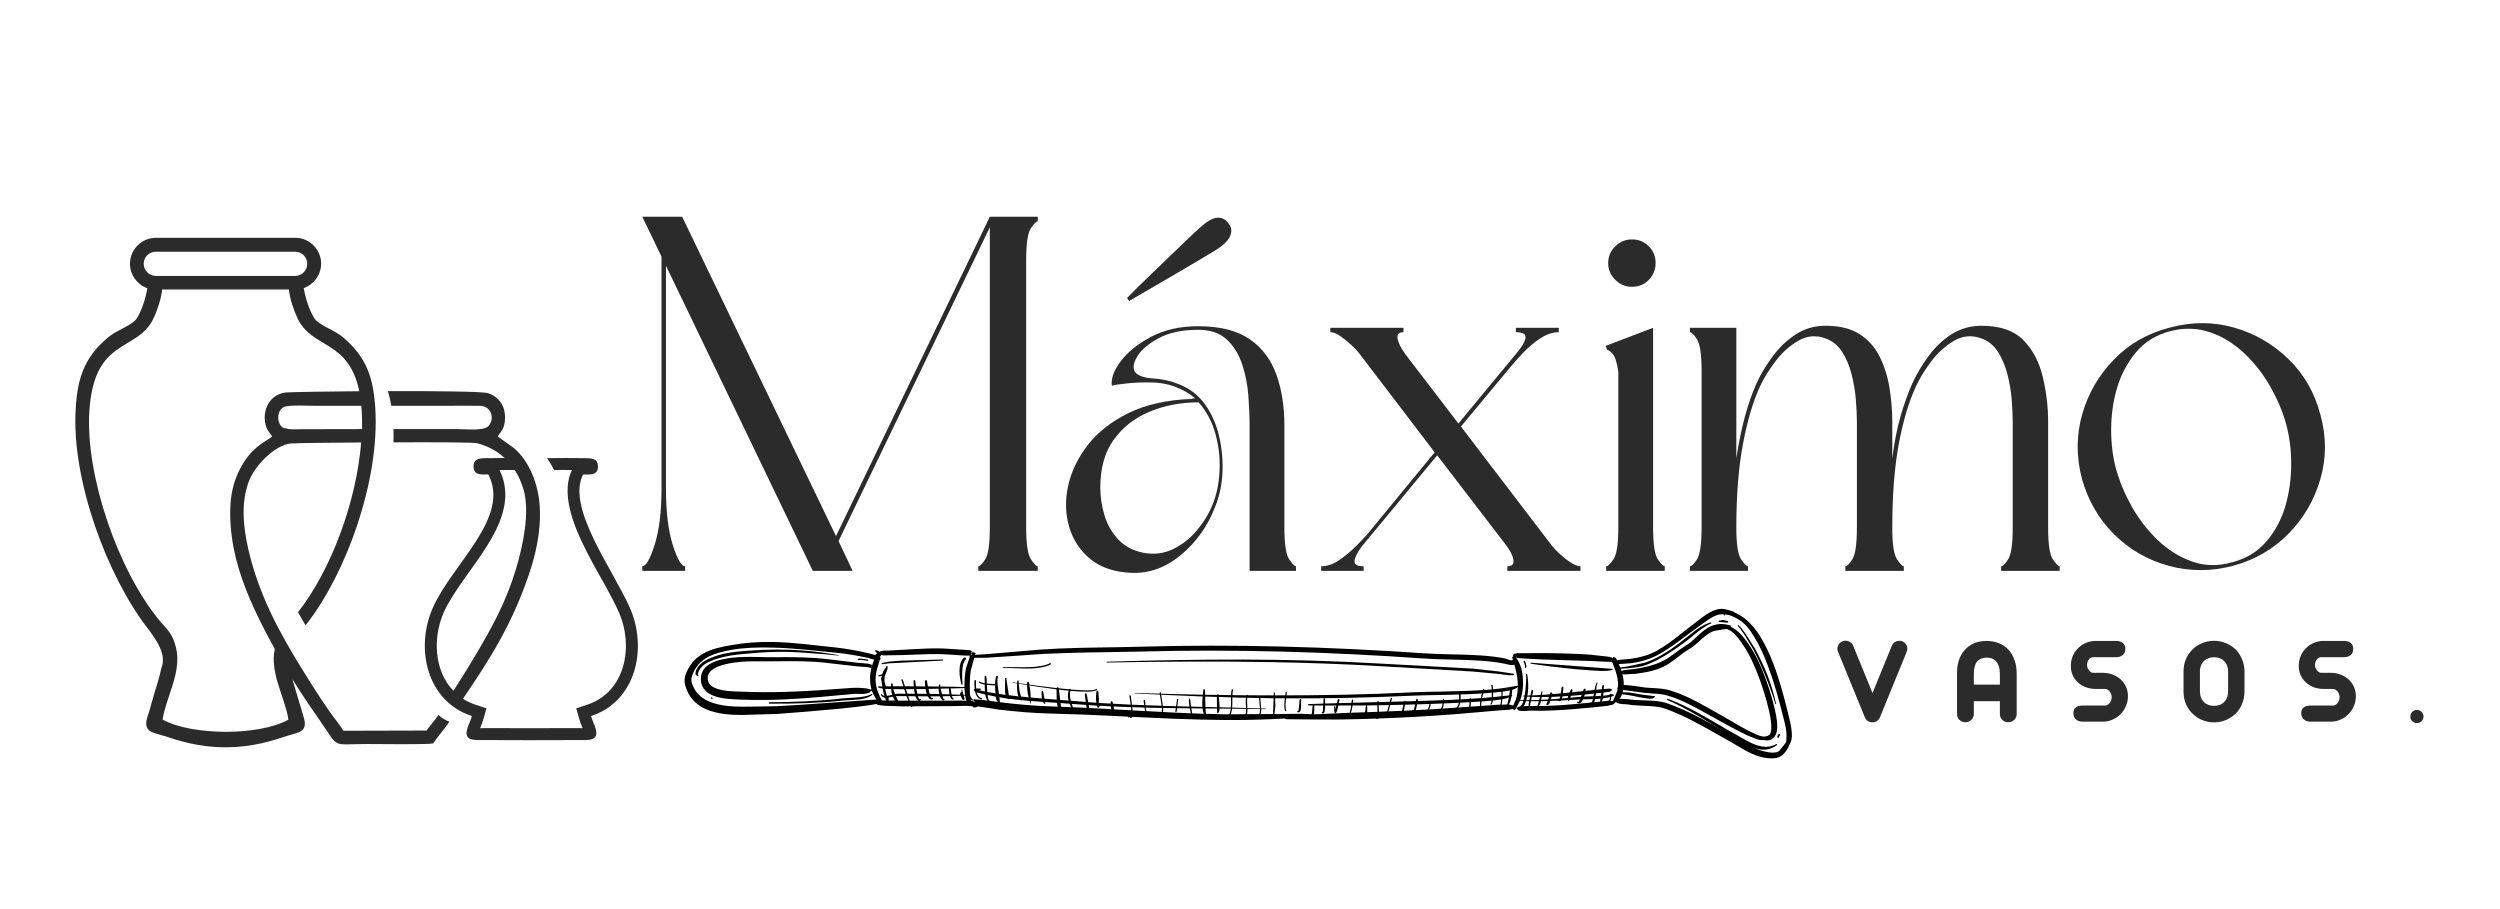 <svg xmlns="http://www.w3.org/2000/svg" xmlns:xlink="http://www.w3.org/1999/xlink" width="220" zoomAndPan="magnify" viewBox="0 0 165 60" height="80" preserveAspectRatio="xMidYMid meet" version="1.0"><defs><clipPath id="7c58e708ea"><path d="M 4.93 15.691 L 29.754 15.691 L 29.754 49.641 L 4.93 49.641 Z M 4.93 15.691 " clip-rule="nonzero"/></clipPath><clipPath id="94b368e841"><path d="M 106.367 40.188 L 114.5 40.188 L 114.5 44 L 106.367 44 Z M 106.367 40.188 " clip-rule="nonzero"/></clipPath><clipPath id="329378df68"><path d="M 113.641 40.242 L 118.242 40.242 L 118.242 49.66 L 113.641 49.66 Z M 113.641 40.242 " clip-rule="nonzero"/></clipPath><clipPath id="1acdbcb43f"><path d="M 106.367 46 L 118.242 46 L 118.242 50.086 L 106.367 50.086 Z M 106.367 46 " clip-rule="nonzero"/></clipPath><clipPath id="37a71d2399"><path d="M 121 42.074 L 126 42.074 L 126 47.945 L 121 47.945 Z M 121 42.074 " clip-rule="nonzero"/></clipPath><clipPath id="aab956acf2"><path d="M 129.051 42.074 L 133.332 42.074 L 133.332 47.945 L 129.051 47.945 Z M 129.051 42.074 " clip-rule="nonzero"/></clipPath><clipPath id="ea68eda84f"><path d="M 136.328 42.074 L 140.605 42.074 L 140.605 47.945 L 136.328 47.945 Z M 136.328 42.074 " clip-rule="nonzero"/></clipPath><clipPath id="0fc4f2cac7"><path d="M 144.031 42.074 L 148.309 42.074 L 148.309 47.945 L 144.031 47.945 Z M 144.031 42.074 " clip-rule="nonzero"/></clipPath><clipPath id="395885c207"><path d="M 151.305 42.074 L 155.586 42.074 L 155.586 47.945 L 151.305 47.945 Z M 151.305 42.074 " clip-rule="nonzero"/></clipPath></defs><g clip-path="url(#7c58e708ea)"><path fill="#2b2b2b" d="M 28.945 47.18 C 28.684 47.562 28.359 47.922 28.152 48.215 L 22.652 48.23 C 22.555 48.039 22.387 47.809 22.262 47.648 C 21.535 46.727 20.652 45.309 20.039 44.328 C 18.402 41.695 17.086 39.25 16.395 36.273 C 16.051 34.785 15.867 33.066 16.488 31.617 C 16.93 30.605 18.32 29.184 19.434 29.262 C 19.449 29.246 21.41 29.219 23.836 29.203 C 23.535 33.012 21.91 37.547 19.668 40.406 C 19.824 40.691 20 40.977 20.168 41.273 C 20.207 41.223 20.246 41.176 20.277 41.129 C 22.906 37.723 25.062 31.664 24.77 26.961 C 24.641 24.953 24.219 23.586 22.602 22.23 C 22.039 21.762 21.012 21.461 20.727 20.973 C 20.414 20.465 20.176 19.75 20.047 19.016 C 20.707 18.777 21.195 18.148 21.195 17.398 C 21.195 16.469 20.43 15.695 19.492 15.695 L 10.281 15.695 C 9.34 15.703 8.578 16.469 8.578 17.41 C 8.578 18.148 9.055 18.785 9.723 19.023 C 9.602 19.75 9.359 20.465 9.047 20.984 C 8.754 21.469 7.734 21.77 7.168 22.238 C 5.551 23.586 5.121 24.945 4.996 26.961 C 4.699 31.664 7.082 38.008 9.707 41.418 C 10.406 42.332 10.988 43.223 10.656 44.074 C 10.512 44.785 10.242 45.539 10.043 46.258 C 9.945 46.613 9.852 46.949 9.738 47.293 C 9.406 48.34 10.082 48.328 10.832 48.57 C 11.73 48.867 13.113 49.328 14.883 49.32 C 16.656 49.328 18.043 48.867 18.941 48.57 C 19.691 48.328 20.367 48.34 20.031 47.293 C 19.922 46.941 19.824 46.605 19.723 46.258 C 19.586 45.777 19.426 45.293 19.293 44.809 C 19.355 44.918 19.426 45.023 19.492 45.133 C 20.055 46.039 20.645 46.875 21.242 47.746 C 22.402 49.426 21.887 49.105 24.227 49.105 C 24.938 49.105 28.16 49.152 28.59 49.066 C 28.875 48.621 29.387 48.055 29.664 47.633 C 29.426 47.547 29.121 47.387 28.945 47.18 Z M 19.953 28.328 C 19.723 28.328 19.043 28.367 18.895 28.273 C 18.344 28.32 18.121 27.207 18.719 26.871 C 19.012 26.707 20.43 26.785 20.867 26.785 C 21.918 26.785 22.836 26.785 23.844 26.785 C 23.852 26.914 23.871 27.039 23.875 27.176 C 23.902 27.543 23.902 27.922 23.895 28.32 Z M 9.484 17.41 C 9.484 16.969 9.844 16.613 10.281 16.613 L 19.484 16.613 C 19.922 16.613 20.277 16.969 20.277 17.41 C 20.277 17.848 19.922 18.211 19.484 18.211 L 10.281 18.211 C 9.844 18.203 9.484 17.848 9.484 17.41 Z M 14.883 48.301 C 13.297 48.293 11.699 48.031 10.734 47.492 C 10.957 46 11.984 44.41 11.633 42.816 C 11.395 41.781 11.012 41.535 10.574 41.012 C 7.789 37.684 5.641 31.395 5.895 27.176 C 6.195 22.191 9.078 23.289 10.145 20.984 C 10.383 20.465 10.633 19.754 10.703 19.105 L 19.062 19.105 C 19.141 19.75 19.379 20.457 19.625 20.984 C 20.582 23.051 23 22.383 23.711 25.82 C 21.367 25.84 19.461 25.871 18.879 25.902 C 17.797 26.012 17.301 27.062 17.523 28.012 C 17.629 28.441 17.801 28.527 17.961 28.809 C 17.707 29.055 16.84 29.355 16.125 30.461 C 15.258 31.801 15.113 33.137 15.223 34.695 C 15.367 36.648 15.965 38.422 16.809 40.246 C 17.23 41.16 17.66 41.965 18.137 42.832 C 17.789 44.426 18.812 46.016 19.035 47.496 C 18.074 48.039 16.465 48.301 14.883 48.301 Z M 14.883 48.301 " fill-opacity="1" fill-rule="evenodd"/></g><path fill="#2b2b2b" d="M 41.555 40.078 C 40.395 37.492 37.371 33.48 38.484 31.316 C 38.953 31.32 39.496 31.387 39.465 30.742 C 39.441 30.238 39 30.25 38.629 30.238 C 37.941 30.223 36.828 30.23 36.105 30.238 C 36.277 30.48 36.43 30.742 36.566 31.02 C 36.957 31.02 37.363 31.012 37.75 31.02 C 36.859 32.875 38.223 35.484 39.098 37.125 C 39.676 38.199 40.348 39.289 40.84 40.398 C 41.836 42.625 41.301 45.676 38.746 46.512 L 38.031 46.75 L 38.238 47.473 C 38.293 47.68 38.379 47.871 38.453 48.062 C 38.363 48.062 38.277 48.055 38.23 48.055 C 37.41 48.062 35.754 48.062 34.941 48.062 C 34.043 48.062 32.809 48.062 31.906 48.055 C 31.859 48.055 31.781 48.062 31.684 48.062 C 31.758 47.871 31.844 47.68 31.902 47.473 L 32.105 46.75 L 31.383 46.512 C 31.082 46.406 30.805 46.281 30.555 46.121 C 32.258 43.613 33.762 41.289 34.895 37.953 C 35.293 36.797 35.723 35.168 35.625 33.473 C 35.547 32 34.957 30.449 33.914 29.57 L 32.848 28.809 C 32.973 28.566 33.148 28.48 33.27 28.082 C 33.355 27.773 33.355 27.383 33.277 27.062 C 33.141 26.523 32.719 26.094 32.18 25.941 C 31.797 25.84 28.828 25.805 25.602 25.816 C 25.699 26.125 25.77 26.441 25.828 26.785 C 27.109 26.785 28.105 26.785 29.387 26.785 C 30.141 26.777 30.922 26.77 31.676 26.785 C 32.473 26.801 32.664 27.699 32.227 28.129 C 31.895 28.457 30.715 28.32 30.156 28.32 L 25.969 28.32 C 25.977 28.609 25.977 28.902 25.969 29.195 C 28.789 29.184 31.27 29.188 31.527 29.262 C 32.219 29.445 32.816 29.777 33.309 30.23 C 32.848 30.23 32.402 30.238 32.09 30.238 C 31.719 30.25 31.277 30.238 31.254 30.742 C 31.223 31.387 31.766 31.316 32.234 31.316 C 33.699 34.148 29.871 37.203 28.582 40.078 C 27.371 42.77 28.16 46.289 31.145 47.258 C 31.066 47.547 30.922 47.832 30.848 48.07 C 30.578 48.945 31.359 48.836 31.906 48.844 C 32.48 48.852 34.215 48.852 34.949 48.852 C 35.68 48.852 37.672 48.844 38.246 48.844 C 38.793 48.836 39.574 48.945 39.305 48.07 C 39.23 47.824 39.09 47.547 39.008 47.258 C 41.984 46.289 42.766 42.77 41.555 40.078 Z M 29.297 40.398 C 30.539 37.621 34.605 34.355 32.969 31.02 C 33.301 31.02 33.637 31.02 33.973 31.02 C 34.227 31.418 34.426 31.855 34.559 32.332 C 34.973 33.797 34.543 35.906 34.066 37.516 C 33.379 39.801 32.473 41.391 31.383 43.246 C 30.953 43.973 30.441 44.797 29.926 45.594 C 28.668 44.297 28.535 42.109 29.297 40.398 Z M 29.297 40.398 " fill-opacity="1" fill-rule="evenodd"/><path fill="#2b2b2b" d="M 65.328 14.305 L 68.492 14.305 L 68.492 14.605 C 68.398 14.605 68.25 14.758 68.043 15.059 C 67.832 15.359 67.727 16.062 67.727 17.172 L 67.727 34.812 C 67.727 35.902 67.832 36.602 68.043 36.914 C 68.25 37.223 68.398 37.375 68.492 37.375 L 68.492 37.676 L 64.566 37.676 L 64.566 37.375 C 64.676 37.375 64.828 37.223 65.027 36.914 C 65.227 36.602 65.328 35.902 65.328 34.812 L 65.328 15.004 L 55.344 35.711 L 56.273 37.676 L 53.645 37.676 L 43.953 17.535 L 43.953 32.219 C 43.953 33.77 44.102 35.02 44.402 35.965 C 44.703 36.906 44.977 37.375 45.219 37.375 L 45.219 37.676 L 42.391 37.676 L 42.391 37.375 C 42.633 37.375 42.906 36.906 43.203 35.965 C 43.508 35.02 43.66 33.77 43.66 32.219 L 43.66 16.938 L 42.391 14.305 L 45.023 14.305 L 55.176 35.383 Z M 65.328 14.305 " fill-opacity="1" fill-rule="nonzero"/><path fill="#2b2b2b" d="M 85.535 37.375 L 85.535 37.676 L 82.473 37.676 L 82.473 28.086 C 82.473 27.488 82.445 26.828 82.391 26.105 C 82.336 25.383 82.199 24.691 81.977 24.027 C 81.75 23.363 81.414 22.82 80.961 22.402 C 80.504 21.98 79.879 21.766 79.082 21.766 C 78.012 21.766 77.137 21.957 76.445 22.336 C 75.758 22.711 75.289 23.121 75.035 23.566 C 74.781 24.008 74.75 24.352 74.949 24.594 C 75.148 24.812 75.535 24.941 76.109 24.977 C 76.691 25.008 77.258 25.137 77.809 25.359 C 78.547 25.648 79.129 26.105 79.562 26.73 C 79.992 27.348 80.301 28.059 80.477 28.855 C 80.656 29.656 80.723 30.453 80.68 31.25 C 80.633 32.047 80.477 32.77 80.211 33.418 C 79.719 34.707 78.969 35.77 77.957 36.613 C 76.949 37.457 75.859 37.852 74.688 37.809 C 73.578 37.766 72.676 37.469 71.984 36.914 C 71.297 36.355 70.828 35.652 70.574 34.801 C 70.32 33.945 70.289 33.047 70.488 32.105 C 70.688 31.16 71.117 30.258 71.77 29.402 C 72.426 28.547 73.324 27.836 74.465 27.27 C 75.609 26.707 77.004 26.391 78.645 26.328 C 78.688 26.305 78.77 26.293 78.879 26.293 C 78.547 26.004 78.156 25.77 77.715 25.59 C 77.203 25.371 76.629 25.254 75.996 25.242 C 75.363 25.23 74.801 25.254 74.312 25.312 C 73.824 25.363 73.516 25.414 73.383 25.457 C 73.316 24.996 73.508 24.457 73.965 23.848 C 74.422 23.234 75.09 22.699 75.965 22.234 C 76.84 21.766 77.879 21.531 79.082 21.531 C 80.52 21.531 81.648 21.816 82.473 22.383 C 83.297 22.949 83.883 23.727 84.238 24.715 C 84.594 25.703 84.77 26.824 84.77 28.086 L 84.77 34.812 C 84.77 35.902 84.875 36.602 85.086 36.914 C 85.293 37.223 85.445 37.375 85.535 37.375 Z M 79.113 26.555 C 77.938 26.555 76.852 26.762 75.863 27.176 C 74.879 27.59 74.09 28.203 73.504 29.023 C 72.914 29.844 72.621 30.898 72.621 32.188 C 72.621 32.805 72.715 33.422 72.902 34.031 C 73.09 34.645 73.398 35.172 73.816 35.617 C 74.238 36.059 74.785 36.344 75.449 36.48 C 76.156 36.613 76.809 36.535 77.41 36.246 C 78.012 35.957 78.531 35.551 78.973 35.027 C 79.418 34.508 79.766 33.949 80.012 33.348 C 80.301 32.641 80.461 31.871 80.492 31.035 C 80.527 30.203 80.434 29.395 80.211 28.609 C 79.988 27.82 79.621 27.137 79.113 26.555 Z M 79.18 15.039 C 79.645 14.617 80.023 14.395 80.324 14.371 C 80.625 14.348 80.875 14.469 81.074 14.738 C 81.273 14.961 81.316 15.23 81.207 15.539 C 81.094 15.848 80.773 16.168 80.242 16.504 C 80.02 16.637 79.684 16.836 79.242 17.105 C 78.801 17.371 78.312 17.656 77.777 17.969 C 77.246 18.281 76.73 18.582 76.23 18.871 C 75.73 19.156 75.32 19.395 75 19.586 C 74.68 19.773 74.52 19.867 74.52 19.867 L 74.387 19.668 C 74.387 19.668 74.516 19.531 74.781 19.266 C 75.047 18.996 75.387 18.668 75.797 18.27 C 76.207 17.867 76.641 17.453 77.094 17.02 C 77.551 16.586 77.969 16.188 78.344 15.82 C 78.723 15.457 79 15.195 79.18 15.039 Z M 79.18 15.039 " fill-opacity="1" fill-rule="nonzero"/><path fill="#2b2b2b" d="M 87.199 37.676 L 87.199 37.375 C 87.598 37.375 87.996 37.238 88.395 36.961 C 88.797 36.684 89.176 36.367 89.531 36.012 C 89.887 35.656 90.176 35.344 90.395 35.082 L 90.363 35.113 L 94.688 29.852 L 89.664 23.266 C 89.574 23.152 89.422 22.992 89.199 22.781 C 88.973 22.57 88.738 22.375 88.48 22.195 C 88.227 22.016 88 21.926 87.801 21.926 L 87.801 21.633 L 92.629 21.633 L 92.629 21.926 C 92.316 21.926 92.188 22.074 92.242 22.363 C 92.297 22.652 92.473 22.996 92.762 23.391 L 96.254 27.953 L 100.051 23.359 C 100.43 22.918 100.641 22.57 100.68 22.316 C 100.723 22.059 100.516 21.926 100.051 21.926 L 100.051 21.633 L 102.879 21.633 L 102.879 21.926 C 102.48 21.926 102.074 22.062 101.664 22.328 C 101.254 22.598 100.875 22.914 100.531 23.277 C 100.188 23.645 99.906 23.961 99.684 24.227 L 96.422 28.152 L 102.445 36.043 C 102.535 36.156 102.691 36.32 102.914 36.531 C 103.137 36.742 103.379 36.938 103.645 37.113 C 103.91 37.289 104.133 37.375 104.312 37.375 L 104.312 37.676 L 99.484 37.676 L 99.484 37.375 C 99.793 37.375 99.93 37.234 99.883 36.945 C 99.84 36.656 99.66 36.312 99.348 35.91 L 94.855 30.051 L 89.867 36.078 C 89.574 36.48 89.422 36.797 89.398 37.027 C 89.375 37.258 89.574 37.375 90 37.375 L 90 37.676 Z M 87.199 37.676 " fill-opacity="1" fill-rule="nonzero"/><path fill="#2b2b2b" d="M 106.074 23.098 L 105.973 22.828 L 109.105 21.633 L 109.105 34.812 C 109.105 35.902 109.207 36.602 109.418 36.914 C 109.633 37.223 109.781 37.375 109.875 37.375 L 109.875 37.676 L 106.008 37.676 L 106.008 37.375 C 106.117 37.375 106.277 37.223 106.488 36.914 C 106.703 36.602 106.809 35.902 106.809 34.812 L 106.809 24.527 C 106.719 23.926 106.598 23.539 106.441 23.363 C 106.285 23.188 106.164 23.098 106.074 23.098 Z M 107.707 18.93 C 107.285 18.93 106.922 18.777 106.609 18.469 C 106.297 18.16 106.141 17.789 106.141 17.367 C 106.141 16.926 106.297 16.555 106.609 16.258 C 106.922 15.953 107.285 15.801 107.707 15.801 C 108.152 15.801 108.523 15.953 108.824 16.258 C 109.121 16.555 109.27 16.926 109.27 17.367 C 109.27 17.789 109.121 18.16 108.824 18.469 C 108.523 18.777 108.152 18.93 107.707 18.93 Z M 107.707 18.93 " fill-opacity="1" fill-rule="nonzero"/><path fill="#2b2b2b" d="M 135.176 27.824 L 135.176 34.812 C 135.176 35.902 135.277 36.602 135.488 36.914 C 135.699 37.223 135.848 37.375 135.938 37.375 L 135.938 37.676 L 132.078 37.676 L 132.078 37.375 C 132.188 37.375 132.344 37.223 132.539 36.914 C 132.738 36.602 132.84 35.902 132.84 34.812 L 132.84 27.824 C 132.84 27.426 132.816 26.949 132.773 26.395 C 132.73 25.836 132.637 25.277 132.492 24.707 C 132.348 24.145 132.137 23.645 131.859 23.211 C 131.578 22.781 131.211 22.484 130.746 22.328 C 130.121 22.105 129.527 22.16 128.961 22.496 C 128.395 22.828 127.898 23.277 127.477 23.832 C 127.059 24.387 126.727 24.918 126.488 25.426 C 125.996 26.469 125.605 27.77 125.316 29.324 C 125.031 30.875 124.891 32.707 124.891 34.812 C 124.891 35.902 124.992 36.602 125.203 36.914 C 125.414 37.223 125.562 37.375 125.652 37.375 L 125.652 37.676 L 121.793 37.676 L 121.793 37.375 C 121.902 37.375 122.059 37.223 122.254 36.914 C 122.453 36.602 122.555 35.902 122.555 34.812 L 122.555 27.824 C 122.555 27.426 122.531 26.949 122.488 26.395 C 122.441 25.836 122.348 25.277 122.207 24.707 C 122.062 24.145 121.852 23.645 121.57 23.211 C 121.293 22.781 120.926 22.484 120.461 22.328 C 119.836 22.105 119.242 22.16 118.676 22.496 C 118.109 22.828 117.613 23.277 117.191 23.832 C 116.773 24.387 116.438 24.918 116.195 25.426 C 115.707 26.469 115.32 27.77 115.031 29.324 C 114.742 30.875 114.598 32.707 114.598 34.812 C 114.598 35.902 114.699 36.602 114.91 36.914 C 115.125 37.223 115.277 37.375 115.367 37.375 L 115.367 37.676 L 111.535 37.676 L 111.535 37.375 C 111.645 37.375 111.801 37.223 112.004 36.914 C 112.203 36.602 112.305 35.902 112.305 34.812 L 112.305 24.496 C 112.305 23.41 112.203 22.707 112.004 22.395 C 111.801 22.086 111.645 21.926 111.535 21.926 L 111.535 21.633 L 114.598 21.633 L 114.598 30.254 C 114.754 29.234 114.941 28.312 115.164 27.492 C 115.387 26.672 115.645 25.938 115.934 25.289 C 116.219 24.672 116.578 24.074 117.012 23.5 C 117.441 22.922 117.949 22.441 118.523 22.066 C 119.102 21.691 119.762 21.5 120.496 21.5 C 121.406 21.5 122.148 21.684 122.723 22.047 C 123.297 22.414 123.742 22.91 124.055 23.531 C 124.363 24.152 124.582 24.836 124.703 25.578 C 124.824 26.32 124.891 27.066 124.891 27.824 L 124.891 30.254 C 125.02 29.234 125.199 28.312 125.43 27.492 C 125.668 26.672 125.93 25.938 126.219 25.289 C 126.504 24.672 126.859 24.074 127.285 23.5 C 127.707 22.922 128.211 22.441 128.793 22.066 C 129.383 21.691 130.047 21.5 130.781 21.5 C 132 21.5 132.922 21.816 133.543 22.449 C 134.16 23.078 134.586 23.883 134.82 24.863 C 135.055 25.84 135.176 26.828 135.176 27.824 Z M 135.176 27.824 " fill-opacity="1" fill-rule="nonzero"/><path fill="#2b2b2b" d="M 137.402 31.582 C 137.027 30.141 137.035 28.73 137.422 27.355 C 137.812 25.98 138.504 24.777 139.504 23.746 C 140.5 22.711 141.719 22.008 143.16 21.633 C 144.625 21.23 146.047 21.227 147.422 21.613 C 148.797 22 150.004 22.695 151.031 23.691 C 152.066 24.691 152.773 25.926 153.152 27.391 C 153.547 28.832 153.547 30.238 153.145 31.617 C 152.746 32.996 152.051 34.195 151.051 35.215 C 150.051 36.238 148.832 36.945 147.395 37.34 C 145.949 37.719 144.535 37.723 143.148 37.348 C 141.758 36.969 140.555 36.277 139.535 35.27 C 138.516 34.258 137.805 33.027 137.402 31.582 Z M 150.883 27.984 C 150.664 27.188 150.324 26.375 149.855 25.543 C 149.387 24.711 148.812 23.973 148.137 23.332 C 147.461 22.688 146.707 22.219 145.875 21.934 C 145.043 21.645 144.16 21.621 143.227 21.859 C 142.293 22.105 141.547 22.566 140.98 23.246 C 140.414 23.922 139.996 24.707 139.73 25.59 C 139.465 26.48 139.336 27.402 139.336 28.355 C 139.336 29.309 139.445 30.184 139.668 30.98 C 139.891 31.785 140.234 32.605 140.699 33.438 C 141.168 34.266 141.738 35.004 142.41 35.648 C 143.09 36.293 143.844 36.762 144.68 37.062 C 145.512 37.359 146.395 37.375 147.328 37.109 C 148.258 36.867 149.012 36.41 149.586 35.73 C 150.164 35.055 150.582 34.27 150.84 33.383 C 151.094 32.496 151.219 31.574 151.219 30.621 C 151.219 29.668 151.105 28.789 150.883 27.984 Z M 150.883 27.984 " fill-opacity="1" fill-rule="nonzero"/><path fill="#000000" d="M 107.016 44.309 C 106.77 44.055 106.676 44.219 106.918 44.398 C 106.699 44.633 106.805 44.77 107.027 44.465 C 107.047 44.473 107.062 44.484 107.078 44.492 C 107.137 44.52 107.266 44.508 107.277 44.508 L 107.934 44.473 C 108.301 44.422 108.68 44.367 109.047 44.273 C 109.297 44.207 109.543 44.121 109.773 44.012 C 109.973 43.914 110.156 43.801 110.332 43.672 C 110.59 43.488 110.836 43.289 111.086 43.098 L 111.742 42.668 C 112.016 42.457 112.273 42.195 112.555 41.973 C 112.727 41.836 112.91 41.719 113.117 41.645 L 114.133 41.465 C 114.188 41.473 114.238 41.43 114.242 41.371 C 114.246 41.316 114.207 41.266 114.152 41.262 C 113.969 41.219 113.773 41.18 113.578 41.184 C 113.375 41.188 113.176 41.234 112.992 41.301 C 112.809 41.371 112.645 41.473 112.488 41.586 C 112.156 41.836 111.863 42.16 111.551 42.418 L 110.906 42.844 C 110.656 43.023 110.406 43.219 110.148 43.391 C 109.98 43.5 109.809 43.602 109.625 43.684 C 109.355 43.809 109.07 43.898 108.781 43.973 C 108.484 44.047 108.184 44.105 107.887 44.152 L 107.27 44.219 C 107.258 44.223 107.109 44.234 107.059 44.277 C 107.043 44.285 107.027 44.297 107.016 44.309 Z M 107.016 44.309 " fill-opacity="1" fill-rule="evenodd"/><g clip-path="url(#94b368e841)"><path fill="#000000" d="M 106.715 43.656 C 106.703 43.652 106.695 43.652 106.688 43.66 C 106.594 43.617 106.539 43.715 106.758 43.82 C 106.812 43.844 106.918 43.816 106.969 43.82 L 107.652 43.773 C 107.969 43.727 108.281 43.66 108.586 43.566 C 108.895 43.473 109.195 43.352 109.477 43.191 C 109.762 43.035 110.035 42.859 110.305 42.672 C 110.926 42.246 111.52 41.766 112.125 41.34 C 112.398 41.152 112.691 40.91 113.008 40.738 C 113.203 40.633 113.406 40.555 113.617 40.543 C 113.707 40.531 113.801 40.527 113.891 40.535 C 114.043 40.547 114.191 40.57 114.336 40.594 C 114.398 40.609 114.457 40.57 114.473 40.508 C 114.488 40.445 114.453 40.383 114.391 40.367 C 114.246 40.316 114.094 40.262 113.938 40.227 C 113.824 40.199 113.711 40.188 113.602 40.18 C 113.336 40.195 113.082 40.285 112.84 40.422 C 112.512 40.602 112.211 40.863 111.934 41.066 C 111.34 41.504 110.758 42.004 110.148 42.438 C 109.887 42.625 109.621 42.797 109.348 42.949 C 109.078 43.098 108.797 43.207 108.508 43.297 C 108.215 43.383 107.914 43.445 107.613 43.484 L 106.965 43.543 C 106.91 43.551 106.797 43.547 106.742 43.578 C 106.707 43.602 106.734 43.648 106.715 43.633 C 106.676 43.602 106.691 43.629 106.715 43.656 Z M 106.754 43.695 C 106.754 43.691 106.754 43.691 106.754 43.691 L 106.746 43.688 L 106.746 43.695 Z M 106.754 43.695 " fill-opacity="1" fill-rule="evenodd"/></g><path fill="#000000" d="M 113.75 41.473 C 113.758 41.512 113.785 41.523 113.816 41.531 C 113.859 41.535 113.934 41.504 113.98 41.512 L 114.246 41.652 C 114.359 41.73 114.457 41.824 114.551 41.922 C 114.699 42.074 114.824 42.25 114.941 42.418 C 115.277 42.887 115.555 43.414 115.789 43.961 C 116.031 44.508 116.234 45.078 116.406 45.633 L 116.586 46.238 L 116.723 46.77 C 116.789 47.062 116.941 47.68 116.902 48.141 C 116.879 48.41 116.789 48.629 116.465 48.645 C 116.406 48.641 116.359 48.688 116.355 48.746 C 116.352 48.805 116.395 48.852 116.453 48.855 C 116.848 48.922 117.078 48.742 117.203 48.473 C 117.43 47.977 117.191 47.066 117.105 46.68 L 116.961 46.125 L 116.777 45.508 C 116.555 44.832 116.301 44.129 115.973 43.473 C 115.75 43.031 115.492 42.605 115.199 42.223 C 115.062 42.047 114.914 41.871 114.746 41.719 C 114.629 41.613 114.508 41.516 114.375 41.441 C 114.312 41.414 114.25 41.387 114.184 41.371 C 114.117 41.359 114.051 41.359 113.98 41.371 L 113.828 41.449 C 113.82 41.426 113.801 41.414 113.777 41.418 C 113.758 41.426 113.746 41.449 113.75 41.473 Z M 113.75 41.473 " fill-opacity="1" fill-rule="evenodd"/><g clip-path="url(#329378df68)"><path fill="#000000" d="M 113.828 40.531 L 113.883 40.555 L 114.012 40.574 C 114.113 40.586 114.207 40.621 114.297 40.656 C 114.395 40.695 114.492 40.742 114.582 40.793 C 114.801 40.906 114.988 41.043 115.152 41.199 C 115.406 41.445 115.602 41.738 115.793 42.062 C 116.145 42.625 116.441 43.297 116.703 44 C 117.094 45.043 117.402 46.156 117.641 47.117 C 117.734 47.484 117.867 47.922 117.902 48.344 C 117.914 48.477 117.906 48.609 117.902 48.738 C 117.898 48.871 117.898 49 117.863 49.125 C 117.84 49.18 117.863 49.246 117.918 49.27 C 117.973 49.297 118.039 49.27 118.066 49.215 C 118.148 49.082 118.215 48.938 118.242 48.781 C 118.273 48.629 118.266 48.473 118.254 48.316 C 118.223 47.871 118.09 47.414 118 47.027 C 117.762 46.051 117.461 44.918 117.062 43.859 C 116.789 43.133 116.461 42.445 116.09 41.871 C 115.902 41.594 115.707 41.344 115.488 41.121 C 115.262 40.898 115.016 40.699 114.715 40.539 C 114.594 40.473 114.465 40.406 114.328 40.363 C 114.234 40.332 114.137 40.316 114.039 40.309 L 113.824 40.352 C 113.797 40.383 113.754 40.43 113.75 40.477 C 113.738 40.66 113.852 40.688 113.824 40.535 Z M 113.828 40.531 " fill-opacity="1" fill-rule="evenodd"/></g><path fill="#000000" d="M 116.816 48.582 C 116.832 48.578 116.844 48.566 116.848 48.551 C 116.848 48.551 116.809 48.496 116.754 48.523 C 116.703 48.551 116.594 48.605 116.508 48.609 C 116.43 48.625 116.355 48.613 116.277 48.598 C 116.16 48.574 116.043 48.531 115.93 48.48 C 115.703 48.387 115.477 48.273 115.254 48.156 C 114.73 47.879 114.223 47.559 113.711 47.27 C 113.039 46.902 112.34 46.48 111.621 46.125 C 111.129 45.887 110.629 45.68 110.117 45.539 C 109.965 45.496 109.809 45.473 109.648 45.453 C 109.297 45.414 108.934 45.414 108.594 45.379 C 108.383 45.359 107.672 45.223 107.223 45.211 C 107.113 45.207 107.02 45.199 106.949 45.227 C 106.887 45.25 106.848 45.273 106.816 45.312 C 106.762 45.344 106.746 45.418 106.777 45.473 C 106.809 45.527 106.879 45.551 106.934 45.516 L 108.559 45.73 C 108.895 45.77 109.258 45.773 109.605 45.816 C 109.746 45.832 109.887 45.859 110.02 45.898 C 110.508 46.035 110.984 46.238 111.457 46.469 C 112.168 46.824 112.863 47.238 113.539 47.602 C 113.984 47.836 114.43 48.094 114.883 48.324 C 115.195 48.48 115.512 48.625 115.832 48.742 C 115.945 48.781 116.059 48.824 116.176 48.84 C 116.301 48.852 116.43 48.844 116.555 48.797 C 116.652 48.754 116.762 48.652 116.809 48.602 C 116.816 48.594 116.816 48.59 116.816 48.582 Z M 116.816 48.582 " fill-opacity="1" fill-rule="evenodd"/><g clip-path="url(#1acdbcb43f)"><path fill="#000000" d="M 118.066 49.023 C 118.078 49.02 118.086 49.012 118.09 49 C 118.098 48.988 118.098 48.973 118.09 48.961 C 118.078 48.984 118.066 48.984 118.059 48.906 C 118.055 48.863 118.062 48.938 118.023 48.898 C 118.004 48.883 118 48.906 117.949 48.926 C 117.887 48.949 117.785 49.113 117.777 49.125 L 117.426 49.559 C 117.324 49.637 117.195 49.664 117.062 49.672 C 116.832 49.684 116.578 49.629 116.387 49.578 C 116.117 49.512 115.855 49.395 115.594 49.262 C 115.191 49.055 114.797 48.805 114.418 48.598 C 113.578 48.141 112.734 47.645 111.871 47.211 C 111.285 46.918 110.691 46.652 110.078 46.434 C 109.82 46.344 109.555 46.293 109.285 46.266 C 108.691 46.203 108.078 46.246 107.492 46.152 L 106.766 46.109 C 106.711 46.07 106.633 46.086 106.598 46.141 C 106.559 46.199 106.574 46.273 106.629 46.312 C 106.672 46.355 106.73 46.395 106.809 46.422 C 107 46.492 107.297 46.469 107.438 46.492 C 108.027 46.598 108.648 46.562 109.242 46.633 C 109.484 46.66 109.727 46.707 109.957 46.793 C 110.551 47.008 111.125 47.273 111.695 47.566 C 112.551 48.008 113.391 48.5 114.223 48.965 C 114.668 49.211 115.133 49.523 115.617 49.742 C 115.84 49.844 116.066 49.926 116.297 49.977 C 116.523 50.023 116.82 50.074 117.09 50.047 C 117.301 50.027 117.496 49.961 117.648 49.832 C 117.719 49.77 117.781 49.699 117.836 49.625 C 117.914 49.52 117.984 49.406 118.047 49.297 C 118.055 49.281 118.047 49.086 118.121 49.09 C 118.207 49.09 118.121 49.035 118.066 49.023 Z M 118.09 48.961 C 118.086 48.953 118.082 48.949 118.074 48.945 C 118.121 48.828 118.109 48.926 118.09 48.961 Z M 118.09 48.961 " fill-opacity="1" fill-rule="evenodd"/></g><path fill="#000000" d="M 117.227 49.113 C 116.887 49.301 116.566 49.316 116.254 49.262 C 115.781 49.176 115.316 48.91 114.848 48.641 C 113.73 48.027 112.68 47.352 111.562 46.781 C 111.086 46.539 110.594 46.316 110.086 46.121 C 110.062 46.109 110.035 46.121 110.027 46.145 C 110.02 46.168 110.031 46.191 110.051 46.203 C 110.719 46.492 111.344 46.828 111.961 47.184 C 112.891 47.723 113.789 48.301 114.738 48.844 C 115.234 49.117 115.723 49.41 116.223 49.469 C 116.574 49.508 116.922 49.43 117.266 49.184 C 117.289 49.172 117.293 49.145 117.281 49.125 C 117.27 49.105 117.242 49.102 117.227 49.113 Z M 117.227 49.113 " fill-opacity="1" fill-rule="evenodd"/><path fill="#000000" d="M 109.16 45.941 L 108.613 45.875 C 108.266 45.844 107.902 45.746 107.535 45.707 C 107.285 45.68 107.035 45.68 106.793 45.727 C 106.77 45.73 106.75 45.754 106.754 45.777 C 106.758 45.801 106.781 45.82 106.805 45.816 C 106.977 45.809 107.156 45.828 107.336 45.855 C 107.754 45.914 108.188 46.031 108.594 46.078 C 108.672 46.086 108.871 46.137 109.02 46.109 C 109.113 46.094 109.18 46.055 109.215 46.004 C 109.23 45.988 109.23 45.961 109.215 45.945 C 109.199 45.926 109.172 45.926 109.16 45.941 Z M 109.16 45.941 " fill-opacity="1" fill-rule="evenodd"/><path fill="#000000" d="M 106.891 44.062 C 106.871 44.062 106.855 44.078 106.852 44.102 C 106.852 44.102 106.887 44.148 106.953 44.141 C 107.094 44.129 107.445 44.102 107.469 44.102 C 107.703 44.078 107.941 44.055 108.176 44.012 C 108.336 43.984 108.492 43.941 108.645 43.887 C 109.043 43.742 109.438 43.543 109.82 43.312 C 110.391 42.977 110.945 42.578 111.438 42.199 C 111.73 41.965 112.004 41.723 112.301 41.512 C 112.496 41.371 112.699 41.242 112.93 41.148 C 112.949 41.141 112.957 41.121 112.953 41.102 C 112.945 41.082 112.926 41.074 112.906 41.082 C 112.656 41.152 112.434 41.258 112.223 41.387 C 111.91 41.582 111.633 41.828 111.328 42.059 C 110.926 42.379 110.488 42.719 110.023 43.016 C 109.562 43.312 109.078 43.562 108.59 43.73 L 107.453 43.98 C 107.43 43.984 107.082 44.035 106.945 44.055 C 106.918 44.059 106.902 44.062 106.895 44.062 Z M 106.891 44.062 " fill-opacity="1" fill-rule="evenodd"/><path fill="#000000" d="M 113.52 40.965 C 113.512 40.945 113.492 40.938 113.488 40.953 C 113.48 40.953 113.469 40.953 113.461 40.961 C 113.414 40.977 113.434 41.016 113.434 41.027 C 113.438 41.039 113.453 41.047 113.473 41.055 C 113.504 41.066 113.633 41.055 113.684 41.066 L 114 41.094 C 114.031 41.102 114.059 41.082 114.066 41.051 C 114.07 41.023 114.051 40.992 114.023 40.988 L 113.699 40.914 C 113.66 40.914 113.57 40.953 113.52 40.965 Z M 113.527 40.988 C 113.527 40.98 113.523 40.973 113.52 40.965 L 113.516 40.969 C 113.508 40.957 113.5 40.953 113.488 40.953 C 113.488 40.953 113.488 40.957 113.488 40.961 C 113.488 40.969 113.5 40.969 113.516 40.969 L 113.52 40.969 C 113.523 40.977 113.523 40.984 113.527 40.988 Z M 113.527 40.988 " fill-opacity="1" fill-rule="evenodd"/><path fill="#000000" d="M 114.801 41.324 C 114.801 41.324 114.805 41.32 114.805 41.316 C 114.809 41.293 114.797 41.273 114.777 41.266 C 114.699 41.246 114.695 41.289 114.711 41.328 C 114.723 41.355 114.816 41.445 114.848 41.488 L 115.117 41.871 L 115.73 42.887 C 116.082 43.57 116.391 44.277 116.668 44.996 C 116.852 45.473 117.027 45.957 117.168 46.453 C 117.172 46.465 117.184 46.473 117.199 46.469 C 117.211 46.465 117.219 46.453 117.219 46.438 C 117.074 45.805 116.895 45.184 116.66 44.582 C 116.43 43.98 116.141 43.398 115.84 42.828 L 115.199 41.816 L 114.918 41.438 C 114.895 41.41 114.832 41.359 114.801 41.324 Z M 114.785 41.344 C 114.777 41.348 114.766 41.348 114.754 41.348 C 114.766 41.348 114.777 41.348 114.785 41.344 Z M 114.801 41.324 C 114.805 41.309 114.801 41.293 114.789 41.297 C 114.781 41.301 114.785 41.312 114.801 41.324 Z M 114.801 41.324 " fill-opacity="1" fill-rule="evenodd"/><path fill="#000000" d="M 117.461 48.555 C 117.473 48.562 117.484 48.566 117.469 48.555 C 117.465 48.555 117.461 48.555 117.461 48.555 L 117.457 48.555 C 117.465 48.555 117.473 48.551 117.477 48.547 C 117.496 48.535 117.5 48.508 117.484 48.488 C 117.48 48.422 117.434 48.438 117.379 48.469 C 117.352 48.488 117.332 48.562 117.309 48.59 C 117.285 48.617 117.285 48.656 117.312 48.68 C 117.34 48.703 117.379 48.699 117.402 48.676 C 117.422 48.648 117.438 48.562 117.461 48.555 Z M 117.461 48.555 " fill-opacity="1" fill-rule="evenodd"/><path fill="#000000" d="M 106.434 43.477 C 106.371 43.469 106.223 43.512 106.371 43.543 C 106.41 43.547 106.395 43.648 106.395 43.652 L 106.609 44.234 C 106.738 44.602 106.816 44.973 106.785 45.324 C 106.77 45.535 106.695 45.727 106.605 45.926 C 106.547 46.059 106.504 46.195 106.41 46.332 C 106.383 46.359 106.379 46.398 106.406 46.426 C 106.43 46.453 106.469 46.457 106.496 46.43 C 106.629 46.359 106.746 46.293 106.84 46.191 C 106.988 46.031 107.062 45.824 107.117 45.621 C 107.234 45.148 107.145 44.625 106.965 44.105 L 106.684 43.496 C 106.676 43.492 106.641 43.41 106.594 43.395 C 106.379 43.34 106.48 43.363 106.465 43.406 C 106.441 43.402 106.422 43.418 106.422 43.441 C 106.422 43.453 106.426 43.469 106.434 43.477 Z M 106.434 43.477 " fill-opacity="1" fill-rule="evenodd"/><path fill="#000000" d="M 106.484 46.305 C 106.484 46.289 106.477 46.277 106.469 46.27 C 106.461 46.25 106.441 46.25 106.418 46.262 C 106.402 46.25 106.398 46.25 106.395 46.262 L 106.07 46.258 L 104.902 46.379 C 104.137 46.453 103.375 46.527 102.613 46.566 C 102.105 46.594 101.598 46.605 101.09 46.594 C 100.871 46.586 100.652 46.605 100.438 46.621 C 100.367 46.629 100.301 46.625 100.23 46.645 C 100.199 46.656 100.199 46.668 100.172 46.688 C 100.141 46.68 100.105 46.703 100.102 46.734 C 100.094 46.766 100.113 46.801 100.148 46.805 C 100.168 46.836 100.168 46.848 100.195 46.867 C 100.266 46.918 100.352 46.918 100.434 46.926 C 100.648 46.945 100.863 46.895 101.078 46.898 C 101.598 46.918 102.113 46.91 102.629 46.883 C 103.395 46.848 104.164 46.777 104.934 46.707 L 106.105 46.586 L 106.488 46.492 C 106.52 46.402 106.656 46.418 106.555 46.352 C 106.523 46.332 106.504 46.324 106.484 46.305 Z M 106.418 46.262 L 106.395 46.262 C 106.395 46.266 106.391 46.27 106.391 46.277 L 106.398 46.273 C 106.402 46.27 106.406 46.266 106.41 46.262 Z M 106.418 46.262 " fill-opacity="1" fill-rule="evenodd"/><path fill="#000000" d="M 100.047 43.383 L 100.035 43.398 C 100.027 43.398 100.023 43.402 100.02 43.41 C 100.016 43.426 100.023 43.41 100.035 43.398 C 100.066 43.395 100.133 43.426 100.141 43.43 L 100.531 43.457 L 101.723 43.523 L 104.887 43.621 L 106.062 43.676 L 106.328 43.684 C 106.34 43.695 106.363 43.711 106.395 43.719 C 106.438 43.734 106.477 43.703 106.508 43.684 C 106.543 43.656 106.527 43.621 106.48 43.512 C 106.457 43.465 106.422 43.434 106.371 43.402 C 106.293 43.352 106.184 43.355 106.109 43.336 L 104.91 43.203 C 104.379 43.172 103.852 43.141 103.32 43.129 C 102.789 43.113 102.262 43.109 101.73 43.105 L 100.543 43.113 L 100.148 43.113 C 100.129 43.117 99.922 43.145 99.906 43.18 C 99.867 43.258 99.801 43.297 99.875 43.336 C 99.895 43.344 99.887 43.383 99.93 43.383 C 99.965 43.406 100.012 43.406 100.047 43.383 Z M 100.059 43.375 C 100.066 43.367 100.07 43.359 100.078 43.352 C 100.086 43.344 100.09 43.332 100.094 43.32 C 100.102 43.352 100.105 43.371 100.059 43.371 Z M 100.086 43.242 L 100.086 43.23 C 100.09 43.227 100.082 43.223 100.07 43.223 L 100.082 43.23 Z M 106.398 43.648 L 106.383 43.59 C 106.383 43.59 106.293 43.648 106.324 43.672 L 106.32 43.668 C 106.32 43.645 106.34 43.629 106.363 43.629 C 106.379 43.633 106.391 43.637 106.398 43.648 Z M 106.398 43.648 " fill-opacity="1" fill-rule="evenodd"/><path fill="#000000" d="M 99.84 43.449 L 100.035 44.207 C 100.117 44.508 100.168 44.855 100.176 45.195 C 100.18 45.539 100.148 45.879 100.043 46.18 L 99.816 46.68 C 99.801 46.746 99.836 46.816 99.902 46.836 C 99.969 46.855 100.039 46.816 100.059 46.75 L 100.309 46.277 C 100.441 45.953 100.508 45.578 100.52 45.199 C 100.531 44.824 100.488 44.445 100.41 44.109 C 100.375 44.008 100.23 43.602 100.07 43.426 C 100.031 43.383 100 43.336 99.953 43.332 C 99.883 43.324 99.859 43.316 99.824 43.371 C 99.801 43.375 99.789 43.398 99.789 43.422 C 99.797 43.441 99.82 43.457 99.84 43.449 Z M 99.84 43.449 " fill-opacity="1" fill-rule="evenodd"/><path fill="#000000" d="M 100.398 46.656 C 100.402 46.652 100.395 46.688 100.41 46.688 C 100.438 46.688 100.473 46.676 100.512 46.656 C 100.555 46.633 100.594 46.59 100.617 46.527 C 100.719 46.285 100.801 46.016 100.836 45.738 C 100.891 45.328 100.859 44.898 100.801 44.52 C 100.801 44.496 100.777 44.48 100.754 44.484 C 100.734 44.484 100.719 44.504 100.719 44.527 C 100.742 44.84 100.719 45.18 100.68 45.516 C 100.641 45.848 100.582 46.18 100.473 46.469 L 100.32 46.637 C 100.312 46.656 100.328 46.68 100.348 46.688 C 100.371 46.691 100.395 46.68 100.398 46.656 Z M 100.398 46.656 " fill-opacity="1" fill-rule="evenodd"/><path fill="#000000" d="M 100.734 44.051 C 100.746 43.996 100.742 43.934 100.727 43.867 C 100.707 43.785 100.672 43.695 100.648 43.633 C 100.637 43.605 100.605 43.594 100.582 43.602 C 100.559 43.613 100.543 43.645 100.555 43.672 C 100.582 43.73 100.621 43.812 100.641 43.891 C 100.652 43.941 100.66 43.988 100.652 44.031 C 100.648 44.055 100.66 44.078 100.684 44.082 C 100.707 44.09 100.73 44.074 100.734 44.051 Z M 100.734 44.051 " fill-opacity="1" fill-rule="evenodd"/><path fill="#000000" d="M 99.953 46.68 L 99.961 46.664 C 99.961 46.664 99.973 46.645 99.945 46.621 C 99.895 46.562 99.727 46.523 99.613 46.496 L 98.859 46.512 L 96.312 46.691 C 95.172 46.777 94.031 46.844 92.895 46.898 C 91.562 46.965 90.234 47 88.902 47.051 C 87.57 47.102 86.242 47.176 84.906 47.23 C 84.84 47.23 84.789 47.285 84.789 47.352 C 84.789 47.418 84.848 47.469 84.91 47.469 C 86.055 47.477 87.199 47.496 88.34 47.488 C 89.105 47.48 89.867 47.457 90.629 47.434 C 92.535 47.371 94.434 47.266 96.344 47.113 L 98.883 46.891 L 99.613 46.844 C 99.711 46.824 99.883 46.758 99.91 46.816 C 99.984 46.969 99.988 46.707 100.004 46.719 C 100.004 46.699 99.988 46.68 99.965 46.68 C 99.961 46.68 99.953 46.68 99.953 46.68 Z M 99.953 46.68 " fill-opacity="1" fill-rule="evenodd"/><path fill="#000000" d="M 64.215 46.199 C 64.188 46.172 64.172 46.156 64.188 46.191 C 64.191 46.203 64.203 46.203 64.215 46.199 C 64.242 46.23 64.285 46.277 64.305 46.285 C 64.367 46.297 64.266 46.359 64.328 46.395 C 64.395 46.43 64.223 46.387 64.305 46.434 C 64.348 46.461 64.273 46.422 64.258 46.422 C 64.285 46.375 64.273 46.32 64.23 46.285 C 64.184 46.246 64.117 46.254 64.078 46.301 C 64.039 46.277 64.016 46.262 64 46.25 C 63.93 46.203 64.137 46.324 63.996 46.34 C 63.961 46.344 64.016 46.375 63.992 46.391 C 63.926 46.441 64.027 46.43 64.043 46.512 C 64.047 46.551 64.219 46.578 64.285 46.605 L 64.738 46.652 L 65.875 46.828 C 66.453 46.898 67.027 46.961 67.605 47.004 C 68.184 47.051 68.762 47.078 69.348 47.094 C 72.031 47.156 74.711 47.324 77.395 47.434 C 78.543 47.477 79.699 47.512 80.852 47.52 C 81.637 47.523 82.422 47.52 83.207 47.492 C 83.73 47.477 84.25 47.449 84.773 47.422 L 85.906 47.355 C 86.066 47.34 86.234 47.328 86.355 47.301 C 86.438 47.281 86.492 47.258 86.52 47.25 C 86.527 47.246 86.531 47.246 86.531 47.246 C 86.555 47.25 86.574 47.234 86.578 47.215 C 86.582 47.211 86.527 47.148 86.406 47.133 C 86.285 47.121 86.09 47.125 85.898 47.109 L 84.766 47.121 L 80.855 47.145 C 79.707 47.125 78.559 47.082 77.41 47.027 C 74.723 46.898 72.043 46.707 69.359 46.621 C 68.781 46.605 68.211 46.57 67.645 46.52 C 67.074 46.473 66.508 46.41 65.934 46.336 L 64.793 46.188 L 64.289 46.156 C 64.273 46.16 64.238 46.191 64.215 46.199 Z M 64.254 46.434 C 64.273 46.445 64.297 46.465 64.273 46.445 C 64.262 46.434 64.258 46.43 64.258 46.426 Z M 64.254 46.434 " fill-opacity="1" fill-rule="evenodd"/><path fill="#000000" d="M 99.824 43.543 C 99.816 43.523 99.777 43.57 99.766 43.59 C 99.648 43.582 99.402 43.469 99.359 43.461 C 98.828 43.359 98.285 43.297 97.738 43.258 C 96.484 43.172 95.199 43.203 93.977 43.117 C 90.852 42.902 87.727 42.75 84.602 42.672 C 81.477 42.594 78.348 42.594 75.215 42.684 C 73.426 42.734 71.652 42.727 69.875 42.805 C 69.109 42.836 68.348 42.891 67.582 42.965 L 65.125 43.172 C 64.68 43.203 64.395 43.211 64.227 43.242 C 64.113 43.262 64.055 43.285 64.023 43.293 C 63.949 43.316 63.984 43.383 63.996 43.383 C 64.004 43.383 64.012 43.383 64.02 43.383 C 64.023 43.383 64.027 43.387 64.031 43.387 C 64.062 43.391 64.125 43.406 64.234 43.414 C 64.402 43.426 64.688 43.41 65.133 43.41 L 67.605 43.246 C 68.625 43.16 69.637 43.117 70.648 43.09 C 72.172 43.047 73.691 43.043 75.223 43.004 C 78.352 42.918 81.473 42.926 84.594 43.004 C 87.715 43.086 90.832 43.242 93.953 43.461 C 95.172 43.547 96.461 43.516 97.715 43.605 C 98.25 43.641 98.781 43.703 99.293 43.801 C 99.352 43.812 99.613 43.887 99.77 43.898 C 99.898 43.906 99.988 43.859 100.023 43.816 C 100.086 43.742 100.078 43.633 100.004 43.57 C 99.953 43.527 99.883 43.52 99.824 43.543 Z M 99.824 43.543 C 99.801 43.555 99.781 43.57 99.766 43.59 L 99.762 43.59 L 99.766 43.59 C 99.801 43.59 99.828 43.582 99.824 43.551 Z M 99.824 43.543 " fill-opacity="1" fill-rule="evenodd"/><path fill="#000000" d="M 64.25 43.289 C 64.387 43.164 64.285 43.109 64.074 43.289 C 64.02 43.332 63.98 43.461 63.961 43.492 L 63.75 44.121 C 63.695 44.348 63.605 45.176 63.684 45.785 C 63.715 46.031 63.758 46.25 63.852 46.367 C 63.902 46.43 63.949 46.469 64.004 46.484 C 64.043 46.516 64.098 46.508 64.125 46.469 C 64.156 46.426 64.148 46.371 64.109 46.34 C 64.098 46.32 64.109 46.297 64.102 46.266 C 64.082 46.215 64.066 46.148 64.055 46.074 C 64.016 45.867 64 45.59 64.004 45.309 C 64.004 44.84 64.043 44.363 64.082 44.207 L 64.25 43.602 C 64.254 43.57 64.297 43.469 64.285 43.395 C 64.281 43.348 64.266 43.312 64.25 43.289 Z M 64.25 43.289 " fill-opacity="1" fill-rule="evenodd"/><path fill="#000000" d="M 57.891 46.285 C 57.773 46.117 57.809 46.375 57.793 46.379 C 57.766 46.387 57.691 46.332 57.91 46.516 C 57.926 46.527 57.992 46.531 58.02 46.539 L 58.402 46.582 L 59.578 46.621 L 62.977 46.602 C 63.09 46.605 63.492 46.578 63.844 46.586 C 63.988 46.594 64.125 46.609 64.223 46.629 C 64.219 46.645 64.223 46.668 64.242 46.68 C 64.27 46.707 64.395 46.695 64.453 46.668 C 64.516 46.637 64.496 46.582 64.48 46.516 C 64.461 46.461 64.418 46.414 64.348 46.367 C 64.27 46.316 64.148 46.293 64.016 46.273 C 63.637 46.219 63.121 46.25 62.988 46.242 L 59.582 46.242 L 58.418 46.23 L 58.031 46.234 C 58 46.238 57.926 46.25 57.91 46.266 Z M 57.891 46.285 " fill-opacity="1" fill-rule="evenodd"/><path fill="#000000" d="M 58.062 43.312 C 58.102 43.312 58.137 43.289 58.148 43.246 C 58.164 43.203 58.137 43.152 58.09 43.137 C 58.059 43.074 58.027 43.105 57.914 43.145 C 57.879 43.16 57.848 43.219 57.809 43.277 C 57.68 43.492 57.562 43.926 57.543 43.98 C 57.461 44.277 57.414 44.578 57.426 44.875 C 57.434 45.176 57.492 45.473 57.609 45.762 L 57.844 46.176 L 57.953 46.324 C 57.977 46.34 58.027 46.387 58.043 46.395 L 58.062 46.398 C 58.062 46.508 58.164 46.426 58.172 46.43 C 58.188 46.438 58.234 46.43 58.219 46.266 C 58.215 46.246 58.184 46.191 58.172 46.164 L 58.094 46.02 L 57.93 45.633 C 57.836 45.383 57.793 45.125 57.789 44.867 C 57.789 44.609 57.828 44.348 57.902 44.09 C 57.914 44.047 58.004 43.781 58.066 43.559 C 58.09 43.48 58.07 43.348 58.121 43.359 C 58.164 43.367 58.105 43.324 58.062 43.312 Z M 58.117 46.254 C 58.125 46.262 58.129 46.262 58.137 46.266 C 58.172 46.277 58.18 46.262 58.191 46.262 C 58.156 46.262 58.133 46.262 58.117 46.254 Z M 58.117 46.254 " fill-opacity="1" fill-rule="evenodd"/><path fill="#000000" d="M 64.188 43.004 C 64.211 43.012 64.23 43.012 64.238 42.996 C 64.25 42.98 64.207 43.008 64.195 43.004 C 64.195 43.004 64.191 43.004 64.188 43.004 C 64.137 42.984 64.062 42.922 64.027 42.914 L 63.645 42.887 L 62.582 42.82 C 62.18 42.789 61.773 42.789 61.371 42.797 C 60.77 42.812 60.172 42.859 59.574 42.883 L 58.586 42.941 C 58.582 42.941 58.27 42.926 58.145 42.977 C 58.109 42.992 58.082 43.004 58.051 43.02 C 57.742 42.801 57.668 42.953 57.898 43.109 C 57.645 43.289 57.715 43.438 58.059 43.195 C 58.086 43.211 58.117 43.223 58.152 43.23 C 58.285 43.277 58.594 43.25 58.598 43.25 L 59.586 43.234 C 60.18 43.219 60.781 43.184 61.379 43.172 C 61.773 43.164 62.164 43.168 62.559 43.195 L 63.637 43.266 L 63.992 43.273 C 64.047 43.273 64.18 43.328 64.211 43.316 C 64.297 43.281 64.352 43.293 64.344 43.242 C 64.336 43.184 64.453 43.113 64.355 43.098 C 64.297 43.09 64.395 43.027 64.289 43.078 C 64.254 43.035 64.191 43.027 64.148 43.066 C 64.105 43.102 64.102 43.164 64.137 43.207 C 64.199 43.141 64.07 43.293 64.109 43.227 C 64.121 43.211 64.082 43.219 64.09 43.207 C 64.102 43.184 64.062 43.18 64.074 43.164 C 64.148 43.086 64.07 42.969 64.164 43.016 C 64.176 43.02 64.18 43.004 64.188 43.004 Z M 64.188 43.004 " fill-opacity="1" fill-rule="evenodd"/><path fill="#000000" d="M 63.703 43.547 C 63.723 43.547 63.742 43.531 63.746 43.516 C 63.777 43.457 63.742 43.426 63.73 43.41 C 63.711 43.387 63.652 43.387 63.582 43.445 C 63.492 43.52 63.387 43.73 63.348 43.949 C 63.324 44.156 63.32 44.359 63.336 44.562 C 63.359 44.762 63.402 44.961 63.449 45.156 C 63.453 45.18 63.477 45.191 63.496 45.191 C 63.52 45.184 63.531 45.164 63.531 45.141 C 63.504 44.906 63.496 44.672 63.504 44.438 C 63.508 44.285 63.52 44.133 63.543 43.977 C 63.562 43.797 63.652 43.633 63.703 43.551 Z M 63.703 43.547 " fill-opacity="1" fill-rule="evenodd"/><path fill="#000000" d="M 63.551 45.715 C 63.57 45.699 63.562 45.68 63.539 45.668 C 63.496 45.5 63.441 45.414 63.461 45.668 C 63.441 45.68 63.418 45.691 63.398 45.715 C 63.359 45.758 63.363 45.832 63.371 45.867 L 63.508 46.145 C 63.523 46.188 63.574 46.207 63.613 46.188 C 63.656 46.168 63.672 46.121 63.656 46.078 L 63.578 45.809 C 63.562 45.785 63.555 45.73 63.551 45.715 Z M 63.551 45.715 " fill-opacity="1" fill-rule="evenodd"/><path fill="#000000" d="M 57.574 44.062 L 57.559 44.059 C 57.531 44.055 57.523 44.031 57.527 44.02 C 57.555 43.953 57.512 43.887 57.586 43.895 C 57.586 43.895 57.59 43.891 57.59 43.891 C 57.609 43.895 57.625 43.891 57.629 43.879 C 57.633 43.863 57.605 43.887 57.59 43.891 C 57.52 43.883 57.359 43.805 57.293 43.801 L 56.562 43.738 L 54.543 43.496 C 54.047 43.438 53.547 43.406 53.043 43.391 C 52.293 43.363 51.543 43.375 50.801 43.375 C 50.211 43.371 49.652 43.344 49.082 43.359 C 48.836 43.367 48.59 43.383 48.336 43.41 C 47.961 43.453 47.371 43.539 46.926 43.777 C 46.57 43.965 46.312 44.25 46.266 44.656 C 46.191 45.285 46.523 45.664 47.012 45.887 C 47.602 46.152 48.453 46.152 48.922 46.176 C 49.941 46.211 50.918 46.203 51.887 46.156 C 53.344 46.086 54.781 45.945 56.301 45.801 C 56.574 45.77 56.852 45.828 57.121 45.785 C 57.199 45.773 57.266 45.75 57.34 45.723 C 57.406 45.715 57.457 45.652 57.449 45.582 C 57.445 45.512 57.383 45.461 57.316 45.469 C 57.246 45.457 57.188 45.434 57.117 45.426 C 56.836 45.391 56.551 45.383 56.266 45.398 C 54.754 45.512 53.32 45.621 51.867 45.664 C 50.91 45.691 49.949 45.695 48.945 45.648 C 48.52 45.633 47.75 45.641 47.207 45.414 C 46.91 45.285 46.688 45.082 46.715 44.699 C 46.73 44.441 46.902 44.262 47.121 44.129 C 47.512 43.895 48.043 43.797 48.379 43.742 C 48.703 43.691 49.02 43.664 49.336 43.652 C 49.82 43.637 50.301 43.652 50.801 43.648 C 51.539 43.645 52.289 43.625 53.035 43.648 C 53.531 43.66 54.023 43.688 54.512 43.746 L 56.543 43.977 L 57.273 44.035 C 57.359 44.043 57.559 44.121 57.609 44.113 C 57.656 44.109 57.688 44.109 57.691 44.09 C 57.707 44.012 57.914 43.766 57.641 43.945 C 57.621 43.93 57.598 43.934 57.586 43.953 C 57.57 43.973 57.574 43.996 57.59 44.008 C 57.578 44.031 57.574 44.051 57.574 44.062 Z M 57.574 44.062 " fill-opacity="1" fill-rule="evenodd"/><path fill="#000000" d="M 58.055 43.449 C 58.059 43.449 58.086 43.406 58.074 43.426 C 58.051 43.461 57.992 43.344 57.902 43.297 C 57.703 43.195 57.402 43.133 57.398 43.133 C 57.023 43.043 56.656 42.965 56.285 42.898 C 55.91 42.832 55.539 42.777 55.156 42.734 C 53.789 42.59 52.406 42.398 51.023 42.371 C 50.094 42.352 49.168 42.414 48.25 42.582 C 47.633 42.684 46.988 42.82 46.441 43.121 C 46.066 43.328 45.734 43.613 45.488 44.027 C 45.301 44.336 45.207 44.574 45.184 44.816 C 45.164 45.066 45.227 45.32 45.383 45.66 C 45.641 46.215 46.086 46.586 46.617 46.816 C 47.344 47.133 48.234 47.188 48.988 47.188 L 50.051 47.156 L 51.285 47.121 L 52.875 46.996 C 54.082 46.887 55.285 46.805 56.484 46.66 C 56.945 46.605 57.41 46.547 57.871 46.457 C 57.914 46.453 57.961 46.457 57.992 46.434 C 58.016 46.418 58.004 46.414 58.016 46.391 C 58.082 46.379 58.125 46.32 58.113 46.258 C 58.105 46.191 58.047 46.148 57.984 46.16 L 52.84 46.516 L 51.27 46.609 L 50.039 46.629 L 48.988 46.641 C 48.301 46.641 47.496 46.586 46.828 46.309 C 46.406 46.133 46.035 45.867 45.816 45.438 C 45.691 45.203 45.625 45.023 45.629 44.844 C 45.637 44.66 45.711 44.477 45.84 44.234 C 46.035 43.875 46.301 43.613 46.617 43.426 C 47.117 43.125 47.723 42.992 48.301 42.883 C 49.203 42.738 50.109 42.715 51.016 42.742 C 52.387 42.777 53.762 42.938 55.121 43.074 C 55.496 43.109 55.867 43.156 56.23 43.219 C 56.598 43.277 56.961 43.348 57.332 43.434 C 57.332 43.434 57.617 43.543 57.836 43.551 C 58.004 43.562 58.113 43.512 58.117 43.504 C 58.133 43.488 58.133 43.461 58.113 43.445 C 58.098 43.43 58.07 43.434 58.055 43.449 Z M 58.055 43.449 " fill-opacity="1" fill-rule="evenodd"/><path fill="#000000" d="M 57.633 45.539 C 57.645 45.582 57.703 45.59 57.691 45.543 C 57.68 45.547 57.664 45.543 57.652 45.531 L 57.633 45.539 C 57.629 45.527 57.629 45.508 57.645 45.488 C 57.637 45.5 57.637 45.516 57.648 45.527 L 57.652 45.531 C 57.672 45.527 57.688 45.527 57.691 45.535 L 57.691 45.543 C 57.699 45.539 57.703 45.539 57.703 45.535 C 57.73 45.523 57.734 45.504 57.738 45.5 C 57.746 45.484 57.734 45.438 57.672 45.445 C 57.629 45.449 57.48 45.516 57.414 45.527 L 56.68 45.676 C 56.66 45.68 56.652 45.691 56.652 45.711 C 56.656 45.727 56.672 45.738 56.688 45.734 L 57.438 45.625 C 57.477 45.617 57.57 45.562 57.633 45.539 Z M 57.633 45.539 " fill-opacity="1" fill-rule="evenodd"/><path fill="#000000" d="M 46 44.582 C 46 44.59 46 44.602 46.008 44.613 C 46.016 44.633 46.043 44.637 46.062 44.625 C 46.086 44.625 46.086 44.602 46.094 44.586 C 46.105 44.566 46.051 44.516 46.055 44.48 L 46.137 44.25 C 46.199 44.133 46.285 44.031 46.383 43.941 C 46.48 43.855 46.594 43.781 46.715 43.723 C 47.07 43.547 47.434 43.43 47.801 43.348 C 48.363 43.219 48.938 43.172 49.531 43.121 C 50.301 43.051 51.074 43.012 51.852 43.023 C 52.434 43.031 53.012 43.074 53.594 43.117 C 54.176 43.16 54.758 43.199 55.336 43.27 C 55.344 43.27 55.352 43.266 55.352 43.254 C 55.355 43.246 55.348 43.238 55.34 43.238 C 54.574 43.102 53.801 42.996 53.023 42.934 C 51.855 42.844 50.68 42.852 49.516 42.938 C 48.914 42.98 48.328 43.023 47.758 43.152 C 47.375 43.238 47 43.367 46.633 43.551 C 46.5 43.621 46.371 43.703 46.262 43.805 C 46.148 43.906 46.055 44.027 45.98 44.168 C 45.961 44.211 45.934 44.262 45.918 44.32 C 45.902 44.379 45.895 44.445 45.91 44.504 C 45.918 44.535 46 44.562 45.98 44.598 C 45.969 44.621 45.988 44.602 46 44.582 Z M 46 44.582 " fill-opacity="1" fill-rule="evenodd"/><path fill="#000000" d="M 56.66 43.477 L 56.652 43.48 C 56.617 43.488 56.613 43.512 56.609 43.516 C 56.609 43.52 56.613 43.566 56.66 43.566 C 56.691 43.566 56.797 43.555 56.84 43.555 L 57.258 43.613 C 57.281 43.617 57.301 43.602 57.305 43.578 C 57.309 43.555 57.293 43.531 57.27 43.527 L 56.848 43.473 C 56.805 43.469 56.672 43.453 56.66 43.477 Z M 56.691 43.551 C 56.684 43.555 56.68 43.559 56.672 43.559 L 56.699 43.555 Z M 56.691 43.551 " fill-opacity="1" fill-rule="evenodd"/><path fill="#000000" d="M 57.512 45.805 C 57.324 45.922 57.07 45.969 56.797 46.004 C 56.398 46.051 55.961 46.059 55.652 46.09 C 54.852 46.184 54.035 46.246 53.223 46.285 C 52.41 46.324 51.594 46.344 50.785 46.348 C 50.758 46.348 50.738 46.367 50.738 46.395 C 50.738 46.422 50.758 46.441 50.785 46.441 C 51.594 46.449 52.41 46.438 53.23 46.406 C 54.047 46.375 54.863 46.32 55.668 46.234 C 56.027 46.195 56.566 46.215 57.012 46.109 C 57.223 46.062 57.414 45.98 57.559 45.871 C 57.574 45.859 57.578 45.832 57.566 45.812 C 57.555 45.797 57.531 45.789 57.512 45.805 Z M 57.512 45.805 " fill-opacity="1" fill-rule="evenodd"/><path fill="#000000" d="M 46.984 46.039 L 46.953 46.027 C 46.934 46.023 46.91 46.039 46.906 46.062 C 46.902 46.082 46.918 46.105 46.938 46.109 L 47.008 46.117 C 47.031 46.109 47.043 46.086 47.035 46.062 C 47.027 46.043 47.004 46.031 46.984 46.039 Z M 46.984 46.039 " fill-opacity="1" fill-rule="evenodd"/><path fill="#000000" d="M 58.145 45.875 C 58.211 46 58.328 46.047 58.469 46.051 C 58.699 46.055 59.004 45.934 59.234 45.941 C 60.152 45.945 61.07 45.969 61.988 45.957 C 62.602 45.953 63.215 45.926 63.824 45.91 C 63.836 45.91 63.844 45.898 63.844 45.887 C 63.844 45.879 63.836 45.867 63.824 45.867 C 63.062 45.848 62.297 45.812 61.531 45.797 C 60.766 45.781 60 45.789 59.234 45.785 C 59.004 45.793 58.703 45.926 58.469 45.938 C 58.363 45.941 58.273 45.922 58.219 45.832 C 58.207 45.816 58.18 45.809 58.16 45.82 C 58.145 45.832 58.137 45.855 58.145 45.875 Z M 58.145 45.875 " fill-opacity="1" fill-rule="evenodd"/><path fill="#000000" d="M 57.961 45.367 C 57.977 45.387 58.105 45.43 58.332 45.453 C 58.641 45.484 59.145 45.488 59.715 45.488 C 61.262 45.488 63.348 45.414 63.75 45.414 C 63.766 45.414 63.781 45.398 63.781 45.379 C 63.781 45.363 63.766 45.348 63.75 45.348 C 63.488 45.34 62.52 45.309 61.445 45.305 C 60.258 45.297 58.945 45.285 58.336 45.297 C 58.145 45.297 58.035 45.32 58.02 45.309 C 58.004 45.293 57.977 45.293 57.961 45.309 C 57.945 45.324 57.945 45.352 57.961 45.367 Z M 57.961 45.367 " fill-opacity="1" fill-rule="evenodd"/><path fill="#000000" d="M 58.016 44.645 L 58.238 44.598 C 58.266 44.594 58.285 44.57 58.281 44.543 C 58.277 44.52 58.258 44.5 58.23 44.5 L 57.992 44.566 C 57.973 44.57 57.961 44.594 57.965 44.613 C 57.973 44.637 57.992 44.648 58.016 44.645 Z M 58.016 44.645 " fill-opacity="1" fill-rule="evenodd"/><path fill="#000000" d="M 58.289 43.746 C 58.277 43.738 58.262 43.734 58.25 43.742 C 58.227 43.75 58.215 43.758 58.211 43.766 C 58.164 43.797 58.164 43.848 58.234 43.832 C 58.242 43.836 58.25 43.84 58.262 43.836 C 58.332 43.832 58.586 43.781 58.688 43.777 L 59.422 43.742 L 62.207 43.598 C 62.227 43.598 62.242 43.582 62.242 43.562 C 62.242 43.543 62.223 43.527 62.207 43.527 L 59.414 43.605 L 58.68 43.668 C 58.586 43.676 58.387 43.73 58.289 43.746 Z M 58.289 43.746 " fill-opacity="1" fill-rule="evenodd"/><path fill="#000000" d="M 58.496 43.988 C 58.488 44.055 58.41 44.113 58.348 44.219 C 58.277 44.332 58.219 44.484 58.195 44.668 C 58.172 44.879 58.203 45.129 58.371 45.434 C 58.391 45.473 58.434 45.484 58.469 45.469 C 58.504 45.449 58.52 45.402 58.5 45.367 C 58.402 45.16 58.371 44.984 58.371 44.828 C 58.375 44.594 58.477 44.422 58.531 44.277 C 58.582 44.152 58.598 44.055 58.574 43.98 C 58.574 43.957 58.555 43.941 58.531 43.941 C 58.508 43.945 58.492 43.965 58.496 43.988 Z M 58.496 43.988 " fill-opacity="1" fill-rule="evenodd"/><path fill="#000000" d="M 64.586 45.547 C 64.637 45.539 64.68 45.531 64.711 45.527 C 64.734 45.531 64.75 45.512 64.754 45.492 C 64.754 45.469 64.738 45.449 64.715 45.449 C 64.609 45.434 64.402 45.434 64.332 45.457 C 64.254 45.484 64.211 45.609 64.5 45.711 C 65.312 45.926 66.164 46.074 67.027 46.172 C 68.305 46.316 69.609 46.363 70.848 46.465 C 72.539 46.598 74.227 46.672 75.922 46.711 C 78.457 46.77 80.996 46.754 83.527 46.805 C 83.539 46.805 83.547 46.797 83.547 46.785 C 83.547 46.773 83.539 46.766 83.531 46.766 C 80.574 46.664 77.613 46.641 74.656 46.508 C 73.391 46.453 72.129 46.379 70.867 46.266 C 69.629 46.156 68.328 46.082 67.051 45.941 C 66.215 45.852 65.383 45.738 64.586 45.547 Z M 64.586 45.547 " fill-opacity="1" fill-rule="evenodd"/><path fill="#000000" d="M 99.754 45.867 C 99.668 45.895 99.535 45.902 99.363 45.922 C 98.672 46.008 97.34 46.125 95.766 46.191 C 93.996 46.266 91.926 46.312 90.133 46.359 C 88.504 46.398 87.105 46.445 86.379 46.469 C 86.352 46.469 86.332 46.488 86.332 46.516 C 86.332 46.539 86.355 46.559 86.379 46.559 C 87.109 46.559 88.504 46.574 90.137 46.559 C 91.93 46.539 94.004 46.488 95.773 46.406 C 97.359 46.332 98.715 46.266 99.395 46.098 C 99.574 46.051 99.703 45.992 99.785 45.945 C 99.805 45.934 99.812 45.914 99.805 45.891 C 99.797 45.871 99.773 45.859 99.754 45.867 Z M 99.754 45.867 " fill-opacity="1" fill-rule="evenodd"/><path fill="#000000" d="M 100.164 45.258 C 100.105 45.273 100.039 45.273 99.961 45.289 C 99.547 45.367 98.887 45.48 98.117 45.531 C 96.371 45.648 94.109 45.648 93.242 45.691 C 90.215 45.848 87.145 45.898 84.074 45.895 C 81.004 45.895 77.934 45.84 74.898 45.73 C 74.891 45.73 74.883 45.738 74.883 45.746 C 74.883 45.754 74.891 45.762 74.898 45.762 C 77.93 45.926 81 46.051 84.074 46.086 C 87.148 46.117 90.223 46.059 93.254 45.914 C 94.121 45.867 96.387 45.883 98.133 45.746 C 98.922 45.684 99.617 45.625 100.012 45.453 C 100.09 45.418 100.145 45.375 100.199 45.332 C 100.219 45.324 100.227 45.297 100.219 45.277 C 100.207 45.258 100.184 45.25 100.164 45.258 Z M 100.164 45.258 " fill-opacity="1" fill-rule="evenodd"/><path fill="#000000" d="M 72.355 45.473 C 72.203 45.602 71.547 45.578 70.738 45.512 C 69.277 45.391 67.328 45.098 66.871 45.039 C 66.863 45.039 66.859 45.043 66.859 45.051 C 66.855 45.059 66.863 45.066 66.867 45.066 C 67.324 45.133 69.27 45.477 70.73 45.605 C 71.57 45.68 72.254 45.672 72.41 45.531 C 72.426 45.516 72.43 45.492 72.414 45.473 C 72.402 45.457 72.375 45.457 72.355 45.473 Z M 72.355 45.473 " fill-opacity="1" fill-rule="evenodd"/><path fill="#000000" d="M 99.898 44.473 C 99.895 44.469 99.891 44.469 99.883 44.465 C 99.812 44.453 99.629 44.426 99.609 44.422 L 98.906 44.316 L 97.195 44.129 L 91.059 43.793 C 88.043 43.617 85.047 43.539 82.055 43.531 C 79.062 43.523 76.07 43.586 73.051 43.672 C 73.035 43.672 73.023 43.684 73.023 43.699 C 73.023 43.715 73.035 43.727 73.051 43.727 C 76.676 43.66 80.262 43.637 83.855 43.699 C 86.246 43.742 88.641 43.82 91.051 43.965 L 97.18 44.32 L 98.887 44.48 L 99.59 44.566 C 99.609 44.566 99.805 44.562 99.879 44.559 C 99.887 44.559 99.895 44.555 99.902 44.555 C 99.914 44.555 99.922 44.547 99.93 44.535 C 99.953 44.512 99.938 44.473 99.906 44.473 C 99.906 44.473 99.902 44.473 99.898 44.473 Z M 99.898 44.473 " fill-opacity="1" fill-rule="evenodd"/><path fill="#000000" d="M 69.273 43.816 L 69.246 43.805 C 68.902 43.949 68.484 44.004 68.051 44.027 C 67.414 44.055 66.738 44.012 66.203 44.039 C 66.191 44.039 66.18 44.051 66.18 44.062 C 66.18 44.078 66.191 44.09 66.203 44.09 C 66.828 44.07 67.641 44.164 68.367 44.102 C 68.699 44.07 69.012 44.004 69.277 43.891 C 69.312 43.871 69.348 43.844 69.348 43.816 C 69.352 43.797 69.352 43.77 69.324 43.754 C 69.309 43.738 69.281 43.742 69.266 43.758 C 69.254 43.773 69.254 43.801 69.273 43.816 Z M 69.273 43.816 " fill-opacity="1" fill-rule="evenodd"/><path fill="#000000" d="M 64.684 45.004 C 64.676 44.988 64.656 44.98 64.637 44.988 C 64.59 45.004 64.602 45.035 64.609 45.055 C 64.613 45.059 64.645 45.074 64.66 45.082 C 64.777 45.141 64.914 45.176 65.059 45.195 C 65.266 45.223 65.48 45.223 65.66 45.238 C 65.684 45.238 65.707 45.223 65.707 45.195 C 65.711 45.172 65.691 45.152 65.668 45.148 C 65.488 45.133 65.273 45.137 65.07 45.109 C 64.938 45.09 64.809 45.062 64.695 45.008 Z M 64.688 45.043 C 64.684 45.055 64.676 45.062 64.664 45.066 C 64.688 45.059 64.691 45.051 64.688 45.043 Z M 64.688 45.043 " fill-opacity="1" fill-rule="evenodd"/><path fill="#000000" d="M 106.172 45.871 C 106.031 45.895 105.883 45.906 105.73 45.922 C 105.203 45.965 104.637 45.957 104.164 46 C 103.395 46.074 102.625 46.145 101.852 46.184 C 101.336 46.211 100.824 46.219 100.309 46.211 C 100.293 46.211 100.281 46.223 100.281 46.238 C 100.281 46.254 100.293 46.266 100.309 46.266 C 100.824 46.285 101.34 46.285 101.855 46.277 C 102.633 46.258 103.406 46.215 104.176 46.168 C 104.652 46.133 105.223 46.168 105.746 46.105 C 105.984 46.078 106.211 46.027 106.422 45.953 C 106.559 45.895 106.539 45.848 106.426 45.816 C 106.379 45.805 106.223 45.82 106.172 45.871 Z M 106.172 45.871 " fill-opacity="1" fill-rule="evenodd"/><path fill="#000000" d="M 106.328 45.488 C 106.328 45.473 106.305 45.465 106.262 45.453 C 106.223 45.445 106.164 45.449 106.094 45.457 C 105.641 45.484 104.629 45.609 103.949 45.668 C 103.273 45.746 102.598 45.809 101.918 45.852 C 101.465 45.883 101.016 45.906 100.562 45.91 C 100.547 45.91 100.535 45.922 100.531 45.938 C 100.531 45.953 100.547 45.969 100.559 45.969 C 101.129 46.004 101.695 46.016 102.266 46.004 C 102.836 45.988 103.402 45.945 103.969 45.902 C 104.652 45.84 105.664 45.734 106.121 45.672 C 106.168 45.664 106.211 45.664 106.242 45.652 C 106.363 45.602 106.387 45.539 106.387 45.531 C 106.391 45.512 106.375 45.488 106.352 45.484 C 106.344 45.484 106.336 45.484 106.328 45.488 Z M 106.328 45.488 " fill-opacity="1" fill-rule="evenodd"/><path fill="#000000" d="M 106.367 44.141 L 101.043 43.738 C 101.027 43.734 101.012 43.746 101.008 43.766 C 101.004 43.785 101.016 43.801 101.035 43.801 C 101.43 43.875 102.926 44.074 104.242 44.188 C 104.926 44.246 105.562 44.293 105.961 44.281 C 106.234 44.27 106.398 44.227 106.422 44.203 C 106.438 44.191 106.441 44.164 106.426 44.145 C 106.41 44.129 106.387 44.125 106.367 44.141 Z M 106.367 44.141 " fill-opacity="1" fill-rule="evenodd"/><path fill="#000000" d="M 58.562 46.051 L 58.547 45.984 C 58.449 45.602 58.281 44.898 58.25 44.742 C 58.246 44.715 58.223 44.699 58.195 44.703 C 58.168 44.707 58.152 44.734 58.156 44.762 C 58.176 44.887 58.227 45.367 58.316 45.75 C 58.355 45.922 58.41 46.07 58.449 46.164 C 58.551 46.406 58.68 46.48 58.645 46.023 C 58.645 46.004 58.629 45.984 58.605 45.98 C 58.582 45.98 58.562 46 58.562 46.023 Z M 58.562 46.051 " fill-opacity="1" fill-rule="evenodd"/><path fill="#000000" d="M 59.305 46.371 C 59.293 46.328 59.285 46.285 59.266 46.242 C 59.199 46.09 59.117 45.941 59.059 45.777 C 58.984 45.574 58.926 45.367 58.918 45.156 C 58.918 45.125 58.895 45.102 58.867 45.102 C 58.836 45.102 58.812 45.125 58.812 45.152 C 58.797 45.379 58.812 45.617 58.883 45.84 C 58.941 46.016 59.016 46.195 59.133 46.332 C 59.164 46.367 59.203 46.391 59.242 46.422 C 59.254 46.441 59.281 46.445 59.297 46.43 C 59.316 46.418 59.32 46.391 59.305 46.371 Z M 59.305 46.371 " fill-opacity="1" fill-rule="evenodd"/><path fill="#000000" d="M 60.152 46.586 L 59.586 44.867 C 59.574 44.84 59.551 44.828 59.527 44.832 C 59.504 44.844 59.488 44.867 59.496 44.891 C 59.531 45.008 59.785 45.855 59.969 46.324 C 60.035 46.492 60.098 46.613 60.133 46.641 C 60.172 46.672 60.203 46.664 60.227 46.621 C 60.234 46.602 60.23 46.578 60.211 46.566 C 60.188 46.555 60.164 46.562 60.152 46.586 Z M 60.152 46.586 " fill-opacity="1" fill-rule="evenodd"/><path fill="#000000" d="M 60.719 46.133 C 60.68 46.172 60.656 46.141 60.633 46.09 C 60.598 46.02 60.57 45.906 60.539 45.781 C 60.469 45.461 60.41 45.055 60.41 44.945 C 60.41 44.914 60.383 44.887 60.352 44.887 C 60.32 44.887 60.293 44.91 60.293 44.945 C 60.289 45.07 60.312 45.625 60.422 45.961 C 60.453 46.051 60.492 46.121 60.527 46.172 C 60.613 46.285 60.699 46.312 60.781 46.188 C 60.797 46.168 60.793 46.141 60.777 46.129 C 60.758 46.113 60.734 46.117 60.719 46.133 Z M 60.719 46.133 " fill-opacity="1" fill-rule="evenodd"/><path fill="#000000" d="M 61.52 46.059 C 61.461 46.082 61.434 46.023 61.402 45.945 C 61.371 45.871 61.352 45.77 61.324 45.66 C 61.258 45.383 61.188 45.062 61.188 44.961 C 61.188 44.922 61.156 44.891 61.117 44.891 C 61.078 44.891 61.047 44.922 61.043 44.961 C 61.039 45.09 61.07 45.594 61.199 45.895 C 61.297 46.113 61.441 46.219 61.559 46.133 C 61.578 46.121 61.586 46.098 61.574 46.074 C 61.562 46.055 61.539 46.047 61.52 46.059 Z M 61.52 46.059 " fill-opacity="1" fill-rule="evenodd"/><path fill="#000000" d="M 62.258 46.141 C 62.227 46.207 62.273 46.105 62.234 45.988 C 62.184 45.832 62.105 45.605 62.074 45.43 C 62.062 45.352 62.051 45.285 62.062 45.238 C 62.074 45.215 62.059 45.188 62.035 45.176 C 62.008 45.168 61.98 45.18 61.973 45.207 C 61.914 45.348 61.949 45.742 62.051 45.992 C 62.152 46.227 62.32 46.301 62.336 46.16 C 62.34 46.137 62.328 46.117 62.305 46.109 C 62.285 46.105 62.262 46.117 62.258 46.141 Z M 62.258 46.141 " fill-opacity="1" fill-rule="evenodd"/><path fill="#000000" d="M 62.918 46.094 C 62.848 46.062 62.832 45.969 62.809 45.867 C 62.777 45.715 62.758 45.527 62.738 45.422 C 62.73 45.391 62.703 45.367 62.672 45.375 C 62.641 45.379 62.621 45.41 62.625 45.441 C 62.645 45.57 62.637 45.816 62.703 45.98 C 62.742 46.078 62.805 46.148 62.887 46.172 C 62.91 46.18 62.93 46.168 62.941 46.145 C 62.949 46.125 62.938 46.102 62.918 46.094 Z M 62.918 46.094 " fill-opacity="1" fill-rule="evenodd"/><path fill="#000000" d="M 64.207 46.172 C 64.102 46.086 64.043 45.977 64 45.855 C 63.906 45.559 63.922 45.195 63.836 44.91 C 63.828 44.887 63.801 44.875 63.777 44.879 C 63.758 44.891 63.742 44.914 63.75 44.938 C 63.836 45.227 63.805 45.594 63.906 45.887 C 63.957 46.023 64.031 46.145 64.156 46.238 C 64.172 46.25 64.199 46.25 64.211 46.23 C 64.227 46.211 64.223 46.188 64.207 46.172 Z M 64.207 46.172 " fill-opacity="1" fill-rule="evenodd"/><path fill="#000000" d="M 64.789 46.078 C 64.617 46.039 64.523 45.902 64.473 45.73 C 64.402 45.496 64.41 45.188 64.418 44.938 C 64.418 44.906 64.395 44.883 64.367 44.883 C 64.336 44.883 64.312 44.906 64.312 44.934 C 64.309 45.195 64.309 45.512 64.387 45.758 C 64.449 45.961 64.566 46.117 64.77 46.16 C 64.793 46.168 64.812 46.152 64.82 46.129 C 64.824 46.109 64.809 46.086 64.789 46.078 Z M 64.789 46.078 " fill-opacity="1" fill-rule="evenodd"/><path fill="#000000" d="M 65.344 46.285 C 65.238 46.25 65.215 46.078 65.184 45.867 C 65.129 45.441 65.133 44.844 65.098 44.648 C 65.094 44.617 65.062 44.594 65.031 44.602 C 64.996 44.605 64.977 44.637 64.98 44.672 C 65.012 44.867 64.961 45.469 65.039 45.891 C 65.086 46.148 65.188 46.336 65.32 46.363 C 65.344 46.371 65.367 46.359 65.371 46.336 C 65.379 46.316 65.367 46.293 65.344 46.285 Z M 65.344 46.285 " fill-opacity="1" fill-rule="evenodd"/><path fill="#000000" d="M 65.973 46.277 C 65.988 46.266 65.988 46.223 65.98 46.164 C 65.945 45.812 65.758 44.914 65.859 44.707 C 65.875 44.676 65.863 44.637 65.832 44.621 C 65.805 44.605 65.766 44.617 65.75 44.648 C 65.656 44.812 65.656 45.426 65.711 45.875 C 65.727 45.992 65.73 46.109 65.762 46.188 C 65.793 46.258 65.832 46.297 65.863 46.324 C 65.93 46.387 65.969 46.398 65.992 46.344 C 66.004 46.324 66.004 46.297 65.984 46.285 C 65.98 46.281 65.977 46.277 65.973 46.277 Z M 65.973 46.277 " fill-opacity="1" fill-rule="evenodd"/><path fill="#000000" d="M 66.605 46.016 L 66.418 44.777 C 66.414 44.754 66.391 44.738 66.367 44.746 C 66.344 44.75 66.332 44.77 66.336 44.793 C 66.352 44.941 66.285 45.605 66.383 45.922 C 66.41 46.008 66.453 46.066 66.492 46.098 C 66.555 46.145 66.617 46.168 66.668 46.066 C 66.68 46.051 66.68 46.023 66.664 46.012 C 66.645 45.996 66.621 45.996 66.605 46.016 Z M 66.605 46.016 " fill-opacity="1" fill-rule="evenodd"/><path fill="#000000" d="M 67.426 46.164 C 67.406 46.109 67.406 46.047 67.391 45.984 C 67.359 45.855 67.309 45.715 67.285 45.574 C 67.25 45.352 67.234 45.125 67.23 44.949 C 67.23 44.926 67.211 44.906 67.188 44.902 C 67.16 44.902 67.141 44.926 67.141 44.949 C 67.125 45.199 67.098 45.551 67.176 45.852 C 67.215 45.988 67.281 46.105 67.355 46.207 C 67.367 46.227 67.391 46.234 67.41 46.223 C 67.43 46.211 67.438 46.184 67.426 46.164 Z M 67.426 46.164 " fill-opacity="1" fill-rule="evenodd"/><path fill="#000000" d="M 68.027 46.16 C 68.02 46.039 68.023 45.836 68.004 45.629 C 67.977 45.383 67.918 45.145 67.914 45.062 C 67.914 45.027 67.887 44.996 67.852 44.996 C 67.816 44.996 67.789 45.023 67.789 45.059 C 67.781 45.152 67.781 45.445 67.824 45.719 C 67.859 45.934 67.93 46.133 67.953 46.227 C 68.02 46.492 68.07 46.574 68.047 46.195 C 68.047 46.18 68.039 46.168 68.027 46.16 Z M 68.027 46.16 " fill-opacity="1" fill-rule="evenodd"/><path fill="#000000" d="M 68.984 46.398 L 68.852 45.656 C 68.844 45.621 68.816 45.602 68.785 45.609 C 68.754 45.613 68.734 45.645 68.738 45.676 C 68.762 45.871 68.734 46.043 68.789 46.215 C 68.812 46.293 68.859 46.355 68.906 46.43 C 68.918 46.449 68.941 46.461 68.961 46.453 C 68.98 46.441 68.992 46.418 68.984 46.398 Z M 68.984 46.398 " fill-opacity="1" fill-rule="evenodd"/><path fill="#000000" d="M 70.043 46.816 L 69.883 45.43 C 69.875 45.387 69.832 45.355 69.789 45.363 C 69.746 45.371 69.715 45.414 69.723 45.457 C 69.75 45.637 69.715 46.113 69.77 46.465 C 69.797 46.613 69.828 46.75 69.895 46.82 C 69.926 46.855 69.953 46.871 69.992 46.879 C 70.012 46.895 70.035 46.891 70.051 46.875 C 70.062 46.855 70.059 46.828 70.043 46.816 Z M 70.043 46.816 " fill-opacity="1" fill-rule="evenodd"/><path fill="#000000" d="M 70.914 46.898 C 70.809 46.691 70.719 46.457 70.664 46.223 C 70.609 45.992 70.59 45.758 70.664 45.527 C 70.672 45.5 70.66 45.469 70.633 45.461 C 70.602 45.449 70.574 45.465 70.562 45.492 C 70.488 45.691 70.465 45.898 70.496 46.105 C 70.539 46.402 70.688 46.688 70.844 46.938 C 70.855 46.957 70.879 46.969 70.898 46.957 C 70.918 46.945 70.926 46.918 70.914 46.898 Z M 70.914 46.898 " fill-opacity="1" fill-rule="evenodd"/><path fill="#000000" d="M 71.914 46.984 L 71.914 46.98 C 71.91 46.957 71.914 46.898 71.902 46.812 C 71.867 46.512 71.746 45.945 71.719 45.812 C 71.715 45.777 71.684 45.754 71.648 45.762 C 71.613 45.766 71.59 45.801 71.598 45.836 C 71.617 45.969 71.672 46.547 71.746 46.84 C 71.805 47.074 71.926 47.133 71.914 46.984 Z M 71.914 46.984 " fill-opacity="1" fill-rule="evenodd"/><path fill="#000000" d="M 72.508 46.523 C 72.516 46.426 72.531 46.277 72.527 46.152 C 72.523 45.949 72.492 45.746 72.488 45.648 C 72.488 45.613 72.461 45.586 72.426 45.586 C 72.395 45.586 72.367 45.609 72.367 45.645 C 72.355 45.746 72.328 45.953 72.336 46.156 C 72.344 46.398 72.402 46.629 72.438 46.684 C 72.469 46.734 72.578 46.715 72.613 46.465 C 72.617 46.441 72.602 46.418 72.582 46.414 C 72.559 46.41 72.539 46.426 72.531 46.445 C 72.527 46.477 72.52 46.5 72.508 46.523 Z M 72.508 46.523 " fill-opacity="1" fill-rule="evenodd"/><path fill="#000000" d="M 73.535 46.938 C 73.535 46.898 73.539 46.852 73.531 46.797 C 73.508 46.625 73.438 46.414 73.434 46.348 C 73.434 46.312 73.402 46.281 73.367 46.281 C 73.332 46.281 73.305 46.309 73.305 46.344 C 73.297 46.418 73.297 46.656 73.348 46.836 C 73.371 46.922 73.414 46.988 73.43 47.031 C 73.473 47.125 73.574 47.156 73.535 46.938 Z M 73.535 46.938 " fill-opacity="1" fill-rule="evenodd"/><path fill="#000000" d="M 74.438 47.289 C 74.434 47.293 74.434 47.301 74.438 47.309 C 74.457 47.352 74.484 47.355 74.488 47.355 C 74.492 47.355 74.527 47.34 74.523 47.293 C 74.52 47.258 74.535 47.188 74.527 47.105 C 74.516 47.039 74.492 46.977 74.48 46.938 C 74.477 46.895 74.434 46.867 74.391 46.875 C 74.352 46.883 74.32 46.922 74.328 46.965 C 74.336 47.008 74.34 47.082 74.363 47.145 C 74.387 47.207 74.418 47.254 74.438 47.289 Z M 74.438 47.289 " fill-opacity="1" fill-rule="evenodd"/><path fill="#000000" d="M 74.484 47.246 C 74.645 47.477 74.719 47.406 74.746 47.203 C 74.785 46.887 74.652 46.074 74.629 45.922 C 74.621 45.898 74.602 45.883 74.574 45.887 C 74.551 45.891 74.535 45.914 74.539 45.938 C 74.562 46.066 74.672 46.711 74.668 47.074 C 74.668 47.199 74.684 47.293 74.637 47.285 C 74.617 47.281 74.59 47.254 74.551 47.199 C 74.539 47.18 74.516 47.176 74.496 47.188 C 74.477 47.199 74.473 47.227 74.484 47.246 Z M 74.484 47.246 " fill-opacity="1" fill-rule="evenodd"/><path fill="#000000" d="M 75.551 47.199 C 75.605 47.246 75.656 47.223 75.66 47.109 C 75.664 46.938 75.574 46.465 75.582 46.246 C 75.582 46.215 75.559 46.191 75.531 46.191 C 75.5 46.191 75.477 46.215 75.477 46.246 L 75.605 47.137 C 75.586 47.121 75.559 47.125 75.547 47.145 C 75.531 47.16 75.535 47.188 75.551 47.199 Z M 75.551 47.199 " fill-opacity="1" fill-rule="evenodd"/><path fill="#000000" d="M 76.723 47.223 C 76.77 47.117 76.777 46.949 76.766 46.758 C 76.742 46.395 76.641 45.949 76.613 45.719 C 76.609 45.695 76.59 45.68 76.57 45.684 C 76.547 45.688 76.531 45.703 76.535 45.727 C 76.559 45.957 76.66 46.402 76.684 46.762 C 76.695 46.938 76.691 47.094 76.648 47.188 C 76.641 47.211 76.648 47.234 76.672 47.242 C 76.691 47.254 76.715 47.242 76.723 47.223 Z M 76.723 47.223 " fill-opacity="1" fill-rule="evenodd"/><path fill="#000000" d="M 77.656 46.969 L 77.762 46.168 C 77.766 46.145 77.746 46.129 77.723 46.129 C 77.699 46.129 77.684 46.145 77.684 46.168 L 77.574 46.949 C 77.57 46.973 77.582 46.996 77.605 47 C 77.629 47.004 77.648 46.992 77.656 46.969 Z M 77.656 46.969 " fill-opacity="1" fill-rule="evenodd"/><path fill="#000000" d="M 78.699 47.203 L 78.547 46.145 C 78.547 46.121 78.531 46.105 78.508 46.105 C 78.488 46.102 78.473 46.121 78.469 46.145 C 78.465 46.289 78.473 46.434 78.496 46.582 C 78.531 46.793 78.59 47.004 78.621 47.215 C 78.625 47.238 78.645 47.254 78.664 47.25 C 78.688 47.246 78.703 47.227 78.699 47.203 Z M 78.699 47.203 " fill-opacity="1" fill-rule="evenodd"/><path fill="#000000" d="M 79.66 47.363 C 79.578 47.16 79.57 46.914 79.559 46.652 C 79.543 46.27 79.535 45.859 79.531 45.535 C 79.531 45.504 79.504 45.48 79.473 45.48 C 79.445 45.477 79.418 45.504 79.418 45.535 C 79.398 45.859 79.324 46.277 79.355 46.668 C 79.379 46.945 79.465 47.203 79.59 47.402 C 79.602 47.422 79.625 47.434 79.645 47.422 C 79.664 47.41 79.672 47.387 79.66 47.363 Z M 79.66 47.363 " fill-opacity="1" fill-rule="evenodd"/><path fill="#000000" d="M 80.402 47.047 C 80.43 47.016 80.449 46.988 80.469 46.945 C 80.496 46.875 80.488 46.785 80.488 46.695 C 80.492 46.426 80.441 46.117 80.441 45.891 C 80.441 45.855 80.414 45.824 80.379 45.824 C 80.344 45.824 80.312 45.852 80.309 45.891 L 80.328 47.02 C 80.32 47.043 80.332 47.066 80.352 47.074 C 80.375 47.082 80.398 47.066 80.402 47.047 Z M 80.402 47.047 " fill-opacity="1" fill-rule="evenodd"/><path fill="#000000" d="M 81.18 47.242 C 81.262 47.098 81.301 46.922 81.32 46.734 C 81.355 46.34 81.305 45.891 81.379 45.543 C 81.387 45.52 81.371 45.496 81.344 45.488 C 81.32 45.484 81.297 45.5 81.289 45.523 C 81.215 45.871 81.27 46.328 81.234 46.727 C 81.219 46.902 81.184 47.066 81.109 47.203 C 81.098 47.223 81.105 47.25 81.125 47.258 C 81.145 47.27 81.172 47.266 81.18 47.242 Z M 81.18 47.242 " fill-opacity="1" fill-rule="evenodd"/><path fill="#000000" d="M 82.254 47.301 C 82.309 47.168 82.328 47.023 82.332 46.875 C 82.34 46.539 82.258 46.195 82.355 45.902 C 82.363 45.887 82.352 45.863 82.332 45.855 C 82.312 45.848 82.293 45.859 82.285 45.879 C 82.25 45.969 82.227 46.062 82.223 46.164 C 82.191 46.523 82.305 46.926 82.176 47.273 C 82.168 47.293 82.18 47.316 82.199 47.328 C 82.223 47.336 82.246 47.324 82.254 47.301 Z M 82.254 47.301 " fill-opacity="1" fill-rule="evenodd"/><path fill="#000000" d="M 83.172 47.184 C 83.223 47.113 83.242 46.988 83.238 46.84 C 83.238 46.582 83.18 46.25 83.184 46.078 C 83.184 46.055 83.168 46.035 83.145 46.035 C 83.121 46.035 83.102 46.051 83.102 46.078 C 83.098 46.25 83.156 46.582 83.16 46.84 C 83.16 46.969 83.148 47.074 83.105 47.137 C 83.094 47.156 83.098 47.18 83.117 47.191 C 83.133 47.207 83.16 47.199 83.172 47.184 Z M 83.172 47.184 " fill-opacity="1" fill-rule="evenodd"/><path fill="#000000" d="M 84.105 47.113 C 84.145 46.945 84.172 46.754 84.176 46.555 C 84.176 46.273 84.141 45.98 84.137 45.723 C 84.137 45.703 84.121 45.688 84.105 45.688 C 84.082 45.688 84.07 45.703 84.07 45.719 L 84.023 47.098 C 84.023 47.121 84.035 47.145 84.059 47.148 C 84.082 47.152 84.102 47.137 84.105 47.113 Z M 84.105 47.113 " fill-opacity="1" fill-rule="evenodd"/><path fill="#000000" d="M 84.895 46.887 C 84.852 46.793 84.84 46.676 84.844 46.547 C 84.848 46.262 84.926 45.93 84.93 45.695 C 84.93 45.672 84.914 45.652 84.891 45.652 C 84.867 45.652 84.848 45.672 84.848 45.695 C 84.84 45.926 84.766 46.262 84.762 46.547 C 84.758 46.691 84.773 46.82 84.824 46.922 C 84.832 46.941 84.855 46.949 84.879 46.941 C 84.898 46.934 84.906 46.906 84.895 46.887 Z M 84.895 46.887 " fill-opacity="1" fill-rule="evenodd"/><path fill="#000000" d="M 85.637 46.992 C 85.719 47.055 85.793 47.008 85.836 46.887 C 85.902 46.707 85.855 46.312 85.883 46.191 C 85.887 46.16 85.871 46.133 85.84 46.129 C 85.812 46.121 85.785 46.141 85.777 46.168 C 85.754 46.273 85.75 46.574 85.719 46.773 C 85.715 46.805 85.707 46.84 85.703 46.863 C 85.699 46.875 85.699 46.887 85.695 46.898 C 85.691 46.91 85.688 46.922 85.676 46.918 C 85.656 46.906 85.629 46.914 85.621 46.934 C 85.609 46.957 85.617 46.98 85.637 46.992 Z M 85.637 46.992 " fill-opacity="1" fill-rule="evenodd"/><path fill="#000000" d="M 86.582 47.109 C 86.578 47.109 86.57 47.109 86.566 47.109 C 86.543 47.113 86.531 47.137 86.535 47.156 C 86.543 47.414 86.66 47.352 86.699 47.238 C 86.75 47.109 86.746 46.645 86.746 46.574 C 86.75 46.543 86.723 46.516 86.691 46.516 C 86.66 46.516 86.633 46.543 86.633 46.574 C 86.629 46.625 86.605 46.93 86.582 47.109 Z M 86.578 47.199 C 86.562 47.203 86.555 47.211 86.57 47.215 C 86.574 47.215 86.578 47.211 86.578 47.199 Z M 86.629 47.191 C 86.633 47.203 86.637 47.211 86.645 47.211 C 86.672 47.191 86.656 47.188 86.629 47.191 Z M 86.629 47.191 " fill-opacity="1" fill-rule="evenodd"/><path fill="#000000" d="M 87.242 47.043 C 87.305 47.145 87.395 47.094 87.434 46.922 C 87.488 46.695 87.449 46.23 87.449 46.129 C 87.449 46.105 87.43 46.082 87.402 46.082 C 87.379 46.082 87.355 46.102 87.355 46.129 L 87.305 46.992 C 87.289 46.973 87.262 46.969 87.246 46.984 C 87.23 47 87.227 47.027 87.242 47.043 Z M 87.242 47.043 " fill-opacity="1" fill-rule="evenodd"/><path fill="#000000" d="M 88.145 46.809 C 88.137 46.762 88.133 46.703 88.129 46.637 C 88.129 46.613 88.109 46.598 88.086 46.598 C 88.066 46.598 88.047 46.617 88.047 46.641 C 88.055 46.875 88.07 46.996 88.082 47.039 C 88.105 47.109 88.199 47.07 88.25 46.91 C 88.309 46.715 88.355 46.363 88.406 46.211 C 88.418 46.18 88.402 46.148 88.371 46.137 C 88.344 46.125 88.309 46.141 88.297 46.172 C 88.25 46.312 88.184 46.605 88.145 46.809 Z M 88.145 46.809 " fill-opacity="1" fill-rule="evenodd"/><path fill="#000000" d="M 88.934 47.105 C 89.016 47.254 89.086 47.219 89.148 47.074 C 89.246 46.855 89.305 46.297 89.309 46.215 C 89.309 46.188 89.285 46.168 89.262 46.168 C 89.238 46.168 89.219 46.188 89.219 46.211 C 89.215 46.281 89.176 46.699 89.105 46.945 C 89.074 47.062 89.055 47.16 89.008 47.066 C 88.996 47.047 88.973 47.039 88.949 47.051 C 88.934 47.062 88.922 47.086 88.934 47.105 Z M 88.934 47.105 " fill-opacity="1" fill-rule="evenodd"/><path fill="#000000" d="M 90.117 47.383 C 90.176 47.297 90.211 47.207 90.227 47.105 C 90.262 46.891 90.211 46.656 90.246 46.453 C 90.25 46.43 90.238 46.41 90.219 46.406 C 90.195 46.398 90.176 46.414 90.172 46.434 L 90.047 47.34 C 90.035 47.359 90.043 47.387 90.062 47.398 C 90.082 47.41 90.105 47.402 90.117 47.383 Z M 90.117 47.383 " fill-opacity="1" fill-rule="evenodd"/><path fill="#000000" d="M 90.785 47.375 C 90.918 47.52 90.988 47.457 91.016 47.281 C 91.055 47.031 90.945 46.449 90.992 46.305 C 91 46.285 90.988 46.262 90.969 46.258 C 90.949 46.25 90.93 46.262 90.922 46.277 C 90.867 46.422 90.941 47.012 90.91 47.27 C 90.906 47.328 90.891 47.359 90.844 47.316 C 90.828 47.297 90.801 47.297 90.785 47.316 C 90.77 47.332 90.77 47.359 90.785 47.375 Z M 90.785 47.375 " fill-opacity="1" fill-rule="evenodd"/><path fill="#000000" d="M 91.523 47.066 C 91.508 47.066 91.488 47.082 91.488 47.098 C 91.414 47.41 91.504 47.41 91.547 47.27 C 91.625 47.035 91.832 46.289 91.871 46.109 C 91.879 46.086 91.863 46.062 91.84 46.059 C 91.816 46.051 91.793 46.066 91.785 46.09 C 91.754 46.238 91.617 46.754 91.523 47.066 Z M 91.523 47.066 " fill-opacity="1" fill-rule="evenodd"/><path fill="#000000" d="M 92.488 47.133 C 92.48 47.121 92.465 47.109 92.445 47.113 C 92.422 47.121 92.41 47.145 92.414 47.164 C 92.453 47.363 92.535 47.32 92.602 47.121 C 92.676 46.902 92.73 46.422 92.77 46.301 C 92.777 46.281 92.766 46.262 92.746 46.254 C 92.73 46.246 92.707 46.258 92.699 46.277 C 92.672 46.344 92.613 46.539 92.57 46.734 C 92.539 46.895 92.516 47.055 92.488 47.133 Z M 92.488 47.133 " fill-opacity="1" fill-rule="evenodd"/><path fill="#000000" d="M 93.297 46.891 L 93.289 46.879 C 93.289 46.855 93.266 46.84 93.242 46.844 C 93.223 46.852 93.207 46.871 93.211 46.895 C 93.211 47 93.254 47.039 93.277 47.051 C 93.309 47.066 93.367 47.047 93.402 46.969 C 93.488 46.789 93.57 46.238 93.578 46.191 C 93.586 46.16 93.566 46.129 93.535 46.121 C 93.504 46.117 93.477 46.137 93.469 46.168 C 93.461 46.207 93.383 46.629 93.312 46.844 C 93.305 46.859 93.301 46.875 93.297 46.891 Z M 93.285 46.922 C 93.27 46.922 93.258 46.926 93.27 46.934 C 93.277 46.938 93.281 46.934 93.285 46.922 Z M 93.312 46.926 C 93.316 46.941 93.324 46.949 93.328 46.945 C 93.34 46.934 93.324 46.93 93.312 46.926 Z M 93.312 46.926 " fill-opacity="1" fill-rule="evenodd"/><path fill="#000000" d="M 94.262 46.934 C 94.328 46.824 94.367 46.738 94.395 46.645 C 94.418 46.555 94.43 46.457 94.434 46.328 C 94.434 46.301 94.414 46.281 94.391 46.281 C 94.367 46.281 94.348 46.301 94.344 46.324 C 94.344 46.449 94.336 46.539 94.312 46.621 C 94.289 46.711 94.254 46.789 94.191 46.895 C 94.18 46.91 94.184 46.938 94.207 46.949 C 94.223 46.961 94.25 46.957 94.262 46.934 Z M 94.262 46.934 " fill-opacity="1" fill-rule="evenodd"/><path fill="#000000" d="M 95.07 46.961 C 95.168 46.852 95.223 46.758 95.254 46.656 C 95.301 46.512 95.293 46.352 95.289 46.133 C 95.289 46.121 95.277 46.109 95.262 46.109 C 95.25 46.109 95.238 46.121 95.238 46.133 C 95.227 46.305 95.215 46.434 95.191 46.551 C 95.164 46.672 95.117 46.781 95.008 46.906 C 94.996 46.922 94.996 46.949 95.016 46.965 C 95.031 46.98 95.055 46.977 95.07 46.961 Z M 95.07 46.961 " fill-opacity="1" fill-rule="evenodd"/><path fill="#000000" d="M 96.121 46.828 C 96.262 46.715 96.332 46.578 96.367 46.426 C 96.414 46.215 96.391 45.977 96.402 45.738 C 96.402 45.711 96.379 45.684 96.348 45.684 C 96.316 45.68 96.293 45.707 96.293 45.738 C 96.289 45.969 96.32 46.199 96.277 46.406 C 96.25 46.539 96.191 46.66 96.07 46.762 C 96.051 46.773 96.051 46.801 96.062 46.816 C 96.078 46.836 96.102 46.84 96.121 46.828 Z M 96.121 46.828 " fill-opacity="1" fill-rule="evenodd"/><path fill="#000000" d="M 96.898 46.969 C 96.965 46.922 97.008 46.832 97.035 46.727 C 97.086 46.539 97.082 46.285 97.086 46.133 C 97.086 46.105 97.066 46.086 97.043 46.086 C 97.016 46.086 96.996 46.105 96.992 46.133 C 96.992 46.258 96.996 46.457 96.969 46.629 C 96.949 46.746 96.918 46.852 96.852 46.898 C 96.832 46.91 96.832 46.938 96.844 46.957 C 96.855 46.977 96.879 46.98 96.898 46.969 Z M 96.898 46.969 " fill-opacity="1" fill-rule="evenodd"/><path fill="#000000" d="M 97.805 46.828 C 97.746 46.723 97.754 46.527 97.781 46.32 C 97.816 46.02 97.91 45.688 97.965 45.535 C 97.973 45.512 97.961 45.488 97.938 45.48 C 97.914 45.473 97.891 45.484 97.883 45.504 C 97.828 45.664 97.734 46 97.695 46.309 C 97.668 46.539 97.672 46.75 97.734 46.871 C 97.746 46.891 97.77 46.898 97.789 46.887 C 97.809 46.875 97.816 46.852 97.805 46.828 Z M 97.805 46.828 " fill-opacity="1" fill-rule="evenodd"/><path fill="#000000" d="M 98.398 46.43 C 98.391 46.43 98.387 46.434 98.379 46.441 C 98.363 46.457 98.363 46.484 98.383 46.5 C 98.422 46.539 98.504 46.441 98.527 46.254 C 98.559 45.938 98.559 45.391 98.512 45.227 C 98.504 45.199 98.477 45.188 98.453 45.195 C 98.426 45.203 98.414 45.227 98.422 45.254 C 98.449 45.34 98.461 45.535 98.461 45.742 C 98.465 45.969 98.453 46.203 98.43 46.344 C 98.422 46.379 98.402 46.41 98.398 46.43 Z M 98.398 46.43 " fill-opacity="1" fill-rule="evenodd"/><path fill="#000000" d="M 99.016 46.59 C 99.012 46.59 99.012 46.59 99.008 46.59 C 98.984 46.59 98.969 46.609 98.969 46.633 C 98.984 46.801 99.074 46.746 99.109 46.531 C 99.156 46.254 99.203 45.727 99.16 45.578 C 99.152 45.555 99.129 45.543 99.109 45.551 C 99.086 45.555 99.074 45.582 99.082 45.602 C 99.129 45.758 99.066 46.363 99.016 46.59 Z M 99.016 46.59 " fill-opacity="1" fill-rule="evenodd"/><path fill="#000000" d="M 99.504 46.562 C 99.57 46.531 99.645 46.414 99.695 46.25 C 99.777 45.984 99.797 45.609 99.816 45.488 C 99.824 45.449 99.797 45.41 99.758 45.402 C 99.715 45.395 99.676 45.426 99.672 45.465 C 99.648 45.598 99.594 46.047 99.523 46.316 C 99.504 46.398 99.496 46.465 99.465 46.488 C 99.441 46.5 99.438 46.527 99.449 46.547 C 99.461 46.566 99.484 46.57 99.504 46.562 Z M 99.504 46.562 " fill-opacity="1" fill-rule="evenodd"/><path fill="#000000" d="M 100.996 46.469 C 101.035 46.273 101.156 45.758 101.191 45.613 C 101.199 45.582 101.18 45.551 101.148 45.539 C 101.113 45.531 101.082 45.551 101.074 45.586 C 101.039 45.738 100.906 46.309 100.891 46.48 C 100.863 46.77 100.902 46.848 101 46.508 C 101.004 46.492 101.004 46.477 100.996 46.469 Z M 100.996 46.469 " fill-opacity="1" fill-rule="evenodd"/><path fill="#000000" d="M 101.52 46.621 C 101.578 46.602 101.645 46.492 101.688 46.34 C 101.754 46.105 101.773 45.777 101.797 45.66 C 101.801 45.645 101.789 45.629 101.773 45.621 C 101.758 45.621 101.742 45.629 101.738 45.645 L 101.492 46.543 C 101.473 46.551 101.461 46.578 101.469 46.598 C 101.477 46.621 101.5 46.629 101.52 46.621 Z M 101.52 46.621 " fill-opacity="1" fill-rule="evenodd"/><path fill="#000000" d="M 102.102 46.527 C 102.137 46.535 102.164 46.527 102.207 46.496 C 102.246 46.469 102.27 46.402 102.297 46.332 C 102.371 46.16 102.426 45.914 102.453 45.789 C 102.461 45.75 102.438 45.711 102.402 45.703 C 102.363 45.691 102.324 45.715 102.316 45.754 L 102.078 46.449 C 102.059 46.453 102.043 46.477 102.051 46.5 C 102.055 46.52 102.078 46.535 102.102 46.527 Z M 102.102 46.527 " fill-opacity="1" fill-rule="evenodd"/><path fill="#000000" d="M 102.809 46.207 C 102.926 46.352 103.035 46.27 103.098 46.074 C 103.168 45.867 103.156 45.504 103.184 45.383 C 103.191 45.352 103.172 45.32 103.141 45.312 C 103.109 45.305 103.078 45.324 103.07 45.355 C 103.039 45.492 103.008 45.938 102.934 46.117 C 102.918 46.152 102.902 46.176 102.867 46.148 C 102.852 46.133 102.824 46.133 102.809 46.148 C 102.793 46.168 102.793 46.191 102.809 46.207 Z M 102.809 46.207 " fill-opacity="1" fill-rule="evenodd"/><path fill="#000000" d="M 103.562 46.184 C 103.555 46.168 103.598 46.148 103.621 46.098 C 103.688 45.934 103.773 45.637 103.789 45.566 C 103.797 45.531 103.777 45.5 103.746 45.492 C 103.711 45.484 103.68 45.504 103.668 45.539 C 103.648 45.609 103.492 45.879 103.469 46.055 C 103.453 46.156 103.477 46.227 103.504 46.242 C 103.52 46.258 103.547 46.258 103.562 46.238 C 103.578 46.227 103.578 46.199 103.562 46.184 Z M 103.562 46.184 " fill-opacity="1" fill-rule="evenodd"/><path fill="#000000" d="M 104.105 46.379 C 104.191 46.48 104.328 46.418 104.434 46.25 C 104.574 46.023 104.641 45.609 104.656 45.539 C 104.664 45.5 104.641 45.461 104.602 45.453 C 104.566 45.445 104.527 45.469 104.52 45.504 C 104.504 45.562 104.41 45.852 104.312 46.074 C 104.293 46.121 104.27 46.168 104.25 46.211 C 104.215 46.277 104.207 46.344 104.156 46.316 C 104.141 46.301 104.113 46.305 104.098 46.32 C 104.086 46.34 104.086 46.363 104.105 46.379 Z M 104.105 46.379 " fill-opacity="1" fill-rule="evenodd"/><path fill="#000000" d="M 104.973 46.449 C 105.09 46.504 105.191 46.426 105.25 46.262 C 105.363 45.949 105.309 45.309 105.438 45.086 C 105.445 45.07 105.441 45.051 105.426 45.043 C 105.41 45.031 105.395 45.039 105.383 45.055 C 105.238 45.27 105.203 45.898 105.113 46.215 C 105.086 46.312 105.07 46.387 104.996 46.371 C 104.977 46.363 104.953 46.375 104.945 46.398 C 104.938 46.418 104.949 46.441 104.973 46.449 Z M 104.973 46.449 " fill-opacity="1" fill-rule="evenodd"/><path fill="#000000" d="M 105.617 46.223 C 105.617 46.227 105.617 46.23 105.617 46.238 C 105.594 46.426 105.719 46.387 105.773 46.145 C 105.828 45.898 105.852 45.406 105.859 45.273 C 105.863 45.246 105.84 45.215 105.809 45.215 C 105.781 45.211 105.75 45.234 105.75 45.262 C 105.734 45.414 105.637 46.035 105.617 46.223 Z M 105.617 46.223 " fill-opacity="1" fill-rule="evenodd"/><path fill="#000000" d="M 106.172 46.246 C 106.23 46.328 106.273 46.305 106.305 46.219 C 106.336 46.129 106.34 45.91 106.355 45.855 C 106.359 45.832 106.348 45.809 106.324 45.801 C 106.301 45.797 106.277 45.809 106.27 45.832 L 106.238 46.195 C 106.223 46.18 106.199 46.176 106.18 46.188 C 106.164 46.203 106.156 46.227 106.172 46.246 Z M 106.172 46.246 " fill-opacity="1" fill-rule="evenodd"/><g clip-path="url(#37a71d2399)"><path fill="#2b2b2b" d="M 123.586 47.676 L 123.566 47.676 C 123.461 47.676 123.367 47.645 123.277 47.59 C 123.191 47.531 123.125 47.453 123.082 47.348 L 121.312 43.023 C 121.281 42.941 121.266 42.875 121.266 42.82 C 121.266 42.684 121.316 42.559 121.418 42.453 C 121.527 42.344 121.66 42.285 121.805 42.285 C 121.914 42.285 122.012 42.316 122.102 42.375 C 122.195 42.43 122.262 42.512 122.309 42.613 L 123.586 45.742 L 124.863 42.613 C 124.906 42.512 124.973 42.434 125.062 42.379 C 125.152 42.324 125.25 42.293 125.355 42.293 C 125.504 42.293 125.633 42.348 125.738 42.453 C 125.836 42.559 125.887 42.676 125.887 42.809 C 125.887 42.871 125.867 42.941 125.84 43.023 L 124.094 47.301 C 124.09 47.328 124.078 47.355 124.059 47.383 C 124.008 47.477 123.941 47.551 123.859 47.602 C 123.773 47.652 123.684 47.676 123.586 47.676 Z M 123.586 47.676 " fill-opacity="1" fill-rule="nonzero"/></g><g clip-path="url(#aab956acf2)"><path fill="#2b2b2b" d="M 129.719 47.668 C 129.566 47.668 129.434 47.617 129.324 47.508 C 129.215 47.414 129.164 47.285 129.164 47.129 L 129.164 44.406 C 129.164 44.102 129.203 43.824 129.289 43.562 C 129.379 43.305 129.508 43.082 129.676 42.895 C 129.848 42.703 130.051 42.559 130.293 42.453 C 130.535 42.352 130.809 42.301 131.109 42.301 C 131.41 42.301 131.684 42.352 131.93 42.453 C 132.18 42.551 132.391 42.699 132.566 42.887 C 132.738 43.074 132.871 43.305 132.961 43.578 C 133.055 43.844 133.102 44.145 133.102 44.48 L 133.102 47.129 C 133.102 47.273 133.047 47.402 132.941 47.508 C 132.887 47.559 132.824 47.598 132.754 47.629 C 132.688 47.656 132.617 47.668 132.547 47.668 C 132.465 47.668 132.391 47.656 132.324 47.629 C 132.258 47.598 132.199 47.559 132.152 47.508 C 132.043 47.406 131.992 47.281 131.992 47.129 L 131.992 46.277 L 130.273 46.277 L 130.273 47.129 C 130.273 47.285 130.215 47.414 130.105 47.508 C 130.055 47.559 129.996 47.598 129.926 47.629 C 129.859 47.656 129.789 47.668 129.719 47.668 Z M 130.273 45.184 L 131.992 45.184 L 131.992 44.48 C 131.992 44.133 131.918 43.867 131.77 43.684 C 131.625 43.496 131.414 43.402 131.137 43.402 C 130.848 43.402 130.633 43.488 130.484 43.664 C 130.344 43.836 130.273 44.105 130.273 44.48 Z M 130.273 45.184 " fill-opacity="1" fill-rule="nonzero"/></g><g clip-path="url(#ea68eda84f)"><path fill="#2b2b2b" d="M 138.836 47.629 L 137.465 47.629 C 137.266 47.629 137.113 47.578 137.004 47.477 C 136.895 47.375 136.844 47.234 136.844 47.062 C 136.844 46.891 136.895 46.766 137.004 46.688 C 137.109 46.605 137.262 46.566 137.465 46.566 L 138.957 46.566 C 139.051 46.559 139.137 46.508 139.223 46.414 C 139.32 46.301 139.371 46.168 139.371 46.012 C 139.371 45.863 139.316 45.73 139.215 45.609 C 139.176 45.566 139.133 45.531 139.082 45.508 C 139.031 45.484 138.984 45.469 138.941 45.469 L 138.312 45.469 C 138.09 45.469 137.879 45.434 137.68 45.363 C 137.477 45.293 137.305 45.188 137.156 45.047 C 137.004 44.914 136.887 44.758 136.801 44.574 C 136.715 44.387 136.676 44.184 136.676 43.957 C 136.676 43.488 136.836 43.094 137.156 42.773 C 137.309 42.625 137.48 42.508 137.68 42.426 C 137.879 42.344 138.09 42.301 138.312 42.301 L 139.645 42.301 C 139.84 42.301 139.992 42.344 140.105 42.434 C 140.215 42.523 140.273 42.652 140.273 42.82 C 140.273 43.004 140.215 43.141 140.105 43.234 C 139.992 43.328 139.84 43.375 139.645 43.375 L 138.145 43.375 C 138.062 43.375 137.977 43.414 137.891 43.488 C 137.852 43.535 137.816 43.594 137.785 43.672 C 137.758 43.742 137.746 43.816 137.746 43.891 C 137.746 44.031 137.793 44.152 137.891 44.258 C 137.926 44.305 137.969 44.34 138.012 44.367 C 138.055 44.391 138.098 44.402 138.133 44.406 L 138.789 44.406 C 139.016 44.406 139.23 44.445 139.43 44.52 C 139.633 44.598 139.805 44.699 139.957 44.836 C 140.113 44.977 140.234 45.145 140.32 45.336 C 140.402 45.523 140.445 45.73 140.445 45.949 C 140.445 46.172 140.402 46.379 140.32 46.578 C 140.238 46.781 140.125 46.961 139.98 47.113 C 139.828 47.273 139.652 47.395 139.457 47.48 C 139.266 47.574 139.059 47.621 138.836 47.629 Z M 138.836 47.629 " fill-opacity="1" fill-rule="nonzero"/></g><g clip-path="url(#0fc4f2cac7)"><path fill="#2b2b2b" d="M 146.125 47.676 C 145.855 47.676 145.602 47.629 145.355 47.527 C 145.109 47.426 144.895 47.285 144.715 47.109 C 144.52 46.926 144.371 46.707 144.266 46.453 C 144.16 46.199 144.113 45.922 144.113 45.625 L 144.113 44.34 C 144.113 44.043 144.16 43.766 144.266 43.516 C 144.371 43.262 144.52 43.043 144.715 42.855 C 144.895 42.676 145.109 42.539 145.355 42.441 C 145.602 42.344 145.855 42.293 146.125 42.293 C 146.395 42.293 146.652 42.344 146.895 42.441 C 147.137 42.539 147.355 42.676 147.543 42.855 C 147.73 43.043 147.875 43.262 147.977 43.516 C 148.086 43.766 148.137 44.043 148.137 44.34 L 148.137 45.625 C 148.137 45.922 148.086 46.199 147.977 46.453 C 147.875 46.707 147.73 46.926 147.543 47.109 C 147.355 47.285 147.137 47.426 146.895 47.527 C 146.652 47.629 146.395 47.676 146.125 47.676 Z M 146.125 46.586 C 146.25 46.586 146.367 46.57 146.48 46.531 C 146.59 46.492 146.688 46.438 146.766 46.359 C 146.957 46.184 147.055 45.941 147.055 45.629 L 147.055 44.332 C 147.055 44.172 147.027 44.031 146.98 43.91 C 146.93 43.789 146.859 43.684 146.766 43.605 C 146.688 43.527 146.59 43.473 146.48 43.438 C 146.367 43.395 146.25 43.375 146.125 43.375 C 146.004 43.375 145.887 43.395 145.777 43.438 C 145.664 43.473 145.566 43.527 145.484 43.605 C 145.391 43.684 145.316 43.789 145.27 43.91 C 145.219 44.031 145.195 44.172 145.195 44.332 L 145.195 45.629 C 145.195 45.941 145.289 46.184 145.484 46.359 C 145.566 46.438 145.664 46.492 145.777 46.531 C 145.887 46.57 146.004 46.586 146.125 46.586 Z M 146.125 46.586 " fill-opacity="1" fill-rule="nonzero"/></g><g clip-path="url(#395885c207)"><path fill="#2b2b2b" d="M 153.879 47.629 L 152.508 47.629 C 152.309 47.629 152.156 47.578 152.047 47.477 C 151.938 47.375 151.883 47.234 151.883 47.062 C 151.883 46.891 151.938 46.766 152.047 46.688 C 152.152 46.605 152.305 46.566 152.508 46.566 L 153.996 46.566 C 154.09 46.559 154.18 46.508 154.266 46.414 C 154.363 46.301 154.414 46.168 154.414 46.012 C 154.414 45.863 154.359 45.73 154.258 45.609 C 154.219 45.566 154.172 45.531 154.125 45.508 C 154.074 45.484 154.027 45.469 153.984 45.469 L 153.355 45.469 C 153.133 45.469 152.922 45.434 152.719 45.363 C 152.52 45.293 152.348 45.188 152.199 45.047 C 152.047 44.914 151.93 44.758 151.844 44.574 C 151.758 44.387 151.719 44.184 151.719 43.957 C 151.719 43.488 151.879 43.094 152.199 42.773 C 152.348 42.625 152.523 42.508 152.719 42.426 C 152.922 42.344 153.133 42.301 153.355 42.301 L 154.688 42.301 C 154.883 42.301 155.035 42.344 155.148 42.434 C 155.258 42.523 155.316 42.652 155.316 42.82 C 155.316 43.004 155.258 43.141 155.148 43.234 C 155.035 43.328 154.883 43.375 154.688 43.375 L 153.188 43.375 C 153.102 43.375 153.02 43.414 152.934 43.488 C 152.895 43.535 152.859 43.594 152.828 43.672 C 152.801 43.742 152.789 43.816 152.789 43.891 C 152.789 44.031 152.836 44.152 152.934 44.258 C 152.969 44.305 153.012 44.34 153.055 44.367 C 153.098 44.391 153.137 44.402 153.176 44.406 L 153.832 44.406 C 154.059 44.406 154.273 44.445 154.473 44.52 C 154.672 44.598 154.848 44.699 155 44.836 C 155.156 44.977 155.277 45.145 155.363 45.336 C 155.445 45.523 155.488 45.73 155.488 45.949 C 155.488 46.172 155.445 46.379 155.363 46.578 C 155.281 46.781 155.168 46.961 155.02 47.113 C 154.867 47.273 154.695 47.395 154.5 47.48 C 154.309 47.574 154.102 47.621 153.879 47.629 Z M 153.879 47.629 " fill-opacity="1" fill-rule="nonzero"/></g><path fill="#2b2b2b" d="M 159.523 47.723 C 159.402 47.723 159.301 47.68 159.215 47.598 C 159.125 47.512 159.082 47.41 159.082 47.289 C 159.082 47.168 159.125 47.066 159.215 46.98 C 159.301 46.898 159.402 46.855 159.523 46.855 C 159.641 46.855 159.738 46.898 159.824 46.98 C 159.906 47.07 159.953 47.172 159.953 47.289 C 159.953 47.41 159.906 47.512 159.824 47.598 C 159.738 47.68 159.641 47.723 159.523 47.723 Z M 159.523 47.723 " fill-opacity="1" fill-rule="nonzero"/></svg>
